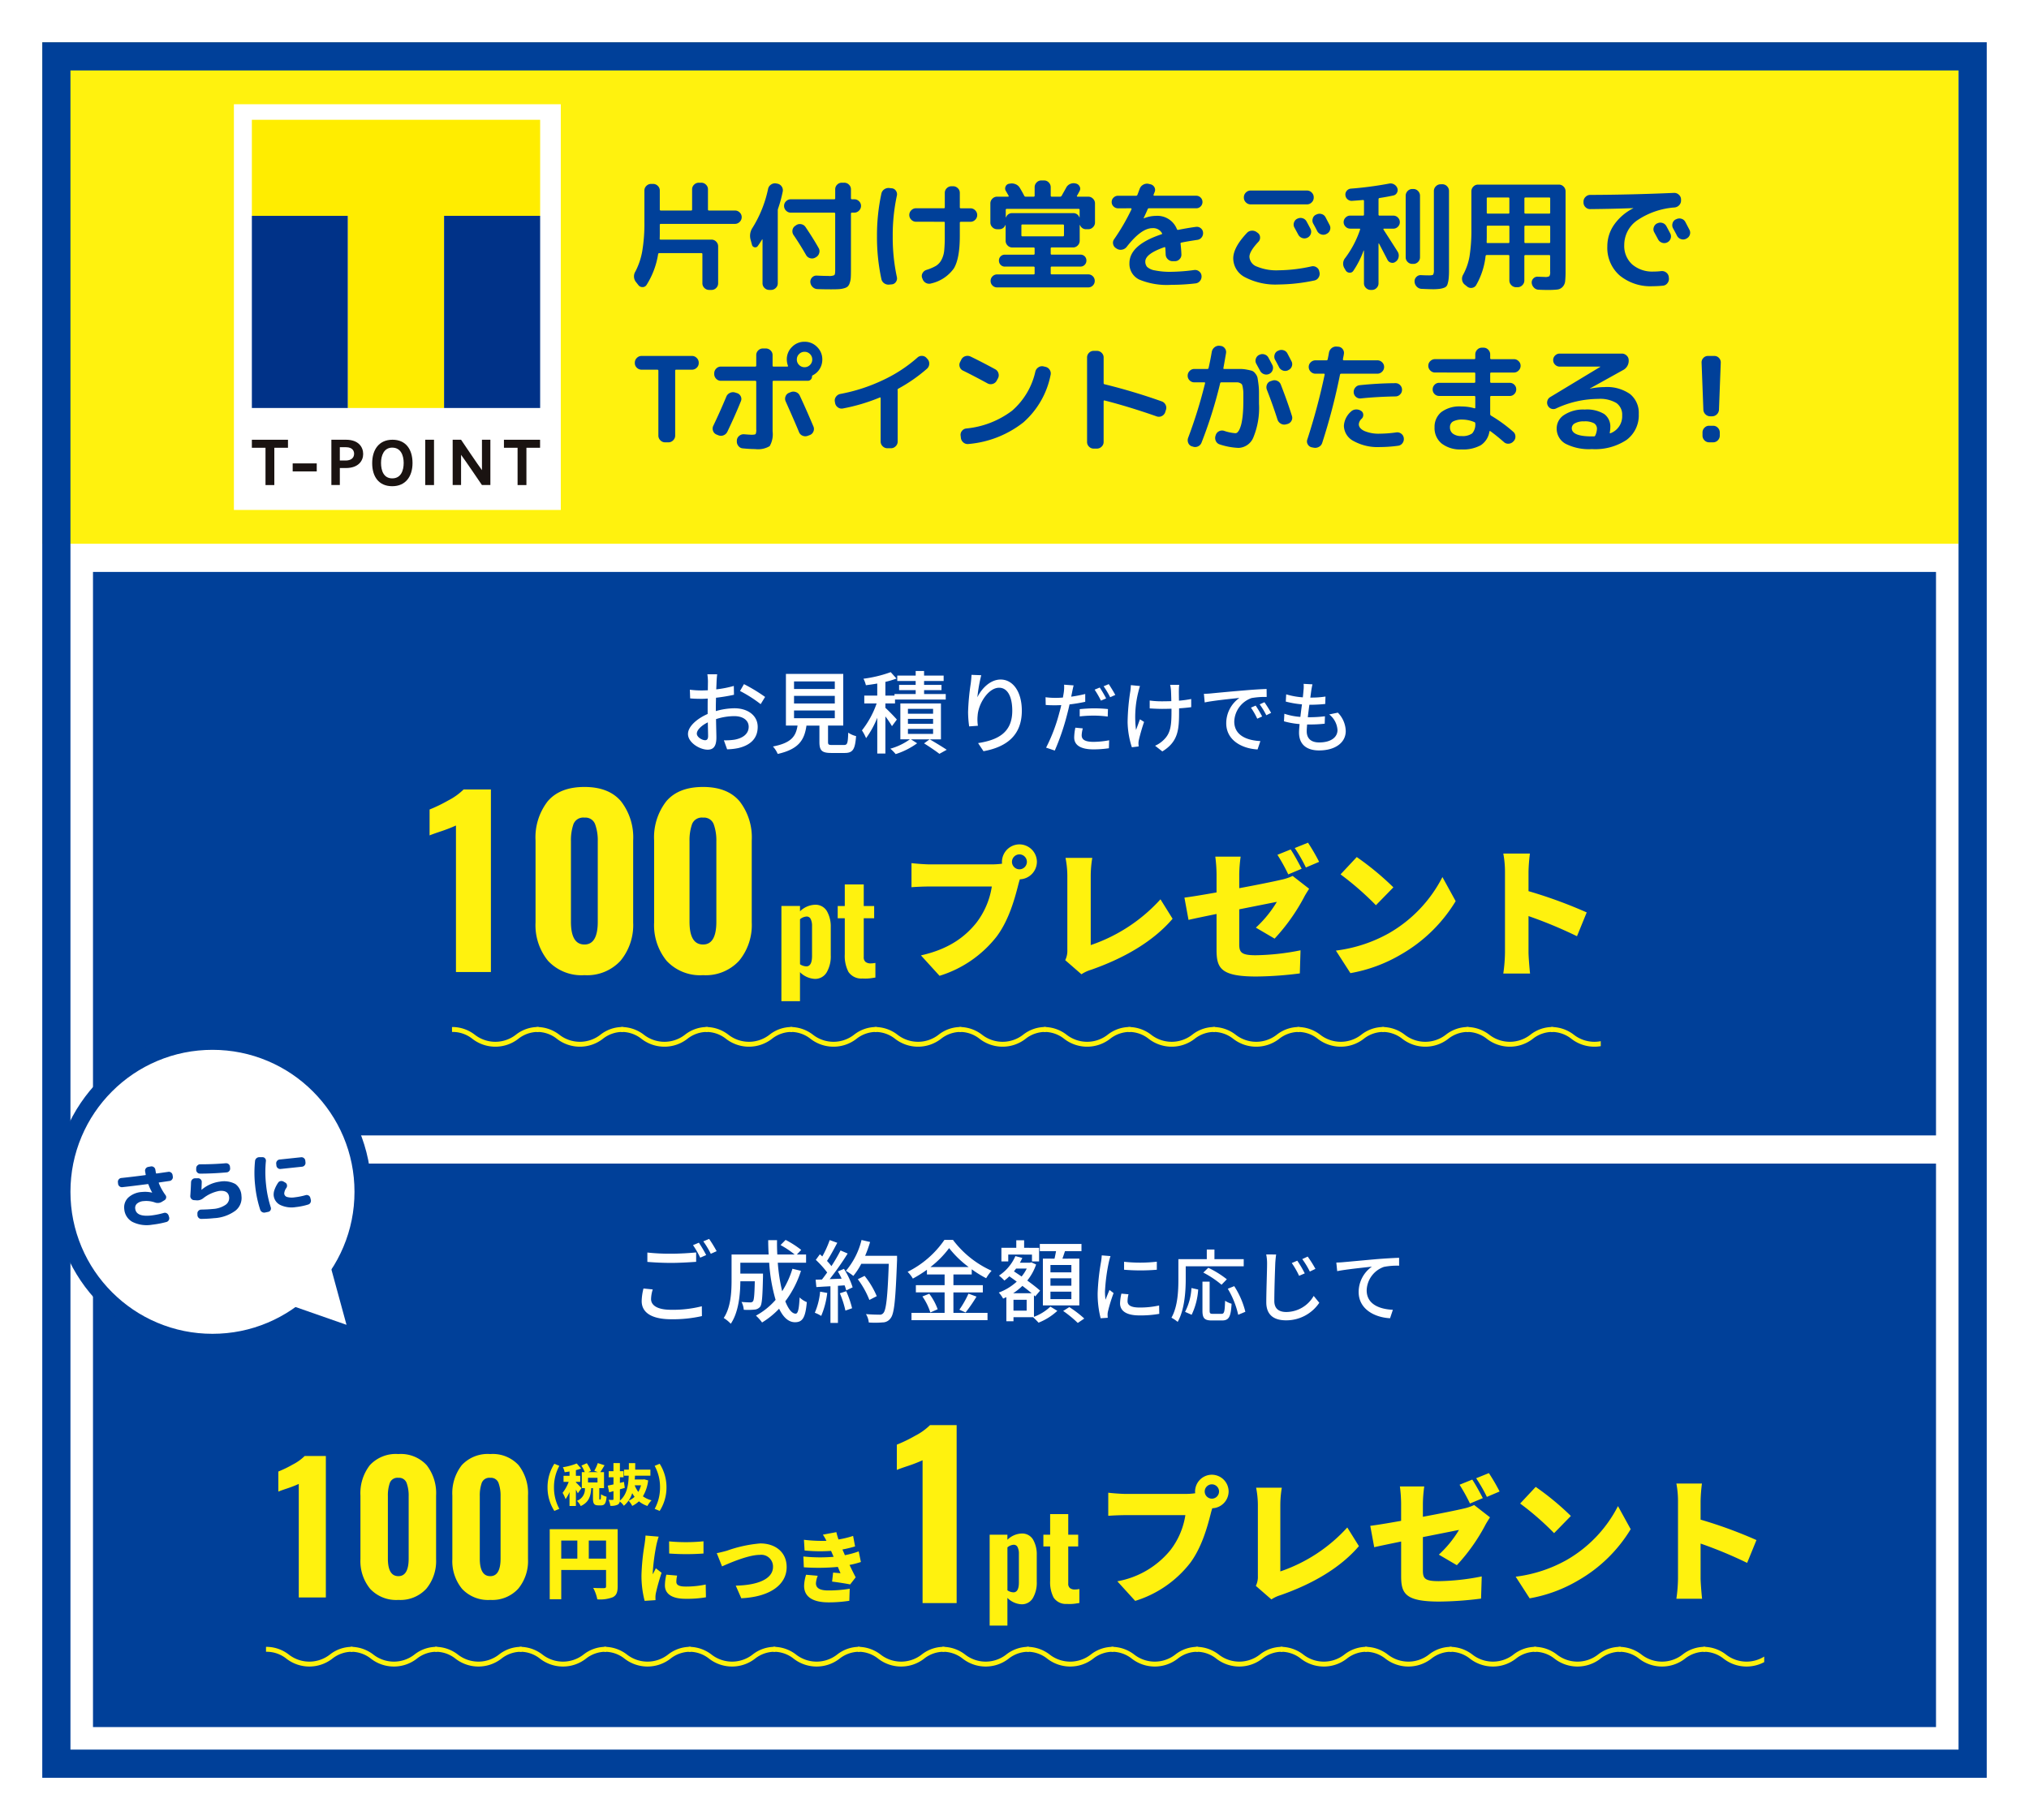 <svg xmlns="http://www.w3.org/2000/svg" xmlns:xlink="http://www.w3.org/1999/xlink" width="360" height="323" viewBox="0 0 360 323"><defs><filter id="a" x="0" y="0" width="360" height="323" filterUnits="userSpaceOnUse"><feOffset input="SourceAlpha"/><feGaussianBlur stdDeviation="2.5" result="b"/><feFlood flood-opacity="0.161"/><feComposite operator="in" in2="b"/><feComposite in="SourceGraphic"/></filter><clipPath id="c"><rect width="265.821" height="6.078" fill="none"/></clipPath><clipPath id="d"><rect width="203.821" height="6.078" fill="none"/></clipPath></defs><g transform="translate(7.5 7.5)"><g transform="matrix(1, 0, 0, 1, -7.5, -7.5)" filter="url(#a)"><path d="M0,0H345V308H0Z" transform="translate(7.5 7.5)" fill="#fff"/></g><path d="M0,0H327V100H0Z" transform="translate(9 94)" fill="#004099"/><path d="M0,0H327V100H0Z" transform="translate(9 199)" fill="#004099"/><path d="M0,0H340V89H0Z" fill="#fff20e"/><g transform="translate(-397 -5815)"><path d="M1.764,1.092,1.386.609a1.616,1.616,0,0,1-.147-1.932A12.463,12.463,0,0,0,2.457-4.956a29.345,29.345,0,0,0,.378-5.166v-5.565a1.115,1.115,0,0,1,.357-.829,1.167,1.167,0,0,1,.84-.347h.336a1.167,1.167,0,0,1,.84.347,1.115,1.115,0,0,1,.357.829v3.36a.167.167,0,0,0,.189.189H11.13q.168,0,.168-.189V-15.9a1.115,1.115,0,0,1,.357-.83,1.167,1.167,0,0,1,.84-.346h.42a1.167,1.167,0,0,1,.84.346,1.115,1.115,0,0,1,.357.83v3.57q0,.189.168.189H18.9a1.167,1.167,0,0,1,.84.347,1.115,1.115,0,0,1,.357.83,1.149,1.149,0,0,1-.357.84,1.149,1.149,0,0,1-.84.357H5.754a.167.167,0,0,0-.189.189v1.428q0,.672-.021,1.008a.148.148,0,0,0,.168.168h9.03a1.115,1.115,0,0,1,.83.357,1.167,1.167,0,0,1,.346.84V.777a1.132,1.132,0,0,1-.346.829,1.132,1.132,0,0,1-.83.347h-.42a1.167,1.167,0,0,1-.84-.347,1.115,1.115,0,0,1-.357-.829V-4.41q0-.168-.189-.168H5.481a.2.2,0,0,0-.21.168A14.4,14.4,0,0,1,3.213,1.071a.809.809,0,0,1-.714.378A.877.877,0,0,1,1.764,1.092ZM28.812-11.76a1.149,1.149,0,0,1-.84-.357,1.149,1.149,0,0,1-.357-.84,1.115,1.115,0,0,1,.357-.83,1.167,1.167,0,0,1,.84-.346H36.5a.167.167,0,0,0,.189-.189V-15.9a1.132,1.132,0,0,1,.347-.83,1.132,1.132,0,0,1,.829-.346h.42a1.167,1.167,0,0,1,.84.346,1.115,1.115,0,0,1,.357.83v1.575a.167.167,0,0,0,.189.189h.4a1.167,1.167,0,0,1,.84.346,1.115,1.115,0,0,1,.357.83,1.149,1.149,0,0,1-.357.84,1.149,1.149,0,0,1-.84.357h-.4a.167.167,0,0,0-.189.189v10q0,.861-.031,1.355A3.547,3.547,0,0,1,39.27.7a1.622,1.622,0,0,1-.336.62,1.539,1.539,0,0,1-.63.326,4.038,4.038,0,0,1-.945.168q-.5.032-1.386.032-1.407,0-2.436-.042a1.251,1.251,0,0,1-.861-.378,1.339,1.339,0,0,1-.4-.861,1.078,1.078,0,0,1,.315-.83,1.031,1.031,0,0,1,.819-.325q1.365.063,2.079.063a2.167,2.167,0,0,0,1.029-.137q.168-.136.168-.85V-11.571a.167.167,0,0,0-.189-.189Zm4.473,7.9-.147.084a1.154,1.154,0,0,1-.9.095,1.13,1.13,0,0,1-.714-.556Q30.408-6.174,29.3-7.791a1.2,1.2,0,0,1-.189-.893,1.087,1.087,0,0,1,.5-.745l.147-.105a1.14,1.14,0,0,1,.892-.179,1.154,1.154,0,0,1,.767.494Q32.844-7.1,33.747-5.481a1.074,1.074,0,0,1,.1.9A1.168,1.168,0,0,1,33.285-3.864ZM21.924-6.048l-.252-.924a2.571,2.571,0,0,1,.357-2.121,21.327,21.327,0,0,0,2.751-6.888,1.2,1.2,0,0,1,.525-.766,1.2,1.2,0,0,1,.9-.2l.231.042a1.188,1.188,0,0,1,.756.5,1.155,1.155,0,0,1,.189.882,23.739,23.739,0,0,1-.84,3.087,1.063,1.063,0,0,0-.042.357V.777a1.115,1.115,0,0,1-.357.829,1.167,1.167,0,0,1-.84.347H24.99a1.167,1.167,0,0,1-.84-.347,1.115,1.115,0,0,1-.357-.829V-6.972q0-.042-.031-.042a.071.071,0,0,0-.052.021q-.336.567-.756,1.155a.545.545,0,0,1-.577.22A.57.57,0,0,1,21.924-6.048Zm29.106-4.1a1.149,1.149,0,0,1-.84-.357,1.149,1.149,0,0,1-.357-.84,1.149,1.149,0,0,1,.357-.84,1.149,1.149,0,0,1,.84-.357h4.935a.148.148,0,0,0,.168-.168v-2.562a1.115,1.115,0,0,1,.357-.83,1.167,1.167,0,0,1,.84-.347H57.6a1.167,1.167,0,0,1,.84.347,1.115,1.115,0,0,1,.357.83V-12.7q0,.168.189.168h1.7a1.149,1.149,0,0,1,.84.357,1.149,1.149,0,0,1,.357.84,1.149,1.149,0,0,1-.357.84,1.149,1.149,0,0,1-.84.357h-1.7q-.189,0-.189.168v2.352q0,3.99-1.05,5.744A6.788,6.788,0,0,1,53.718.8a1.179,1.179,0,0,1-.924-.084A1.232,1.232,0,0,1,52.185,0l-.063-.147a1,1,0,0,1,.052-.861,1.208,1.208,0,0,1,.683-.588,8.111,8.111,0,0,0,1.711-.724,2.743,2.743,0,0,0,.976-1.071,4.475,4.475,0,0,0,.483-1.627,24.582,24.582,0,0,0,.1-2.6V-9.975a.148.148,0,0,0-.168-.168Zm-4.7,11.151A1.31,1.31,0,0,1,45.4.788,1.213,1.213,0,0,1,44.877,0,35.291,35.291,0,0,1,44.1-7.56a35.291,35.291,0,0,1,.777-7.56,1.213,1.213,0,0,1,.525-.787,1.31,1.31,0,0,1,.924-.22l.4.042a.961.961,0,0,1,.735.441,1.052,1.052,0,0,1,.168.861,33.4,33.4,0,0,0-.735,7.224,33.4,33.4,0,0,0,.735,7.224,1.052,1.052,0,0,1-.168.861.961.961,0,0,1-.735.441ZM65.415-8.82a1.149,1.149,0,0,1-.84-.357,1.149,1.149,0,0,1-.357-.84V-13.4a1.149,1.149,0,0,1,.357-.84,1.149,1.149,0,0,1,.84-.357h1.953a.1.1,0,0,0,.095-.063.083.083,0,0,0-.01-.105q-.441-.777-.483-.84a.81.81,0,0,1-.053-.787.794.794,0,0,1,.6-.494l.147-.021a1.747,1.747,0,0,1,1.018.095,1.538,1.538,0,0,1,.767.661q.336.546.777,1.386a.26.26,0,0,0,.273.168h1.386a.167.167,0,0,0,.189-.189v-1.491a1.167,1.167,0,0,1,.347-.84,1.115,1.115,0,0,1,.829-.357h.5a1.115,1.115,0,0,1,.829.357,1.167,1.167,0,0,1,.347.84v1.491a.167.167,0,0,0,.189.189h1.47a.322.322,0,0,0,.273-.147q.546-.966.8-1.428a1.406,1.406,0,0,1,.693-.672,1.526,1.526,0,0,1,.966-.105l.084.021a.949.949,0,0,1,.651.515.831.831,0,0,1,0,.808q-.378.714-.462.84a.083.083,0,0,0-.01.105.1.1,0,0,0,.094.063h1.911a1.149,1.149,0,0,1,.84.357,1.149,1.149,0,0,1,.357.84v3.381a1.149,1.149,0,0,1-.357.84,1.149,1.149,0,0,1-.84.357h-.357a1.107,1.107,0,0,1-1.092-.714L80.1-9.566q-.01-.01-.032.01v2.772a1.167,1.167,0,0,1-.346.84,1.115,1.115,0,0,1-.829.357h-3.78a.167.167,0,0,0-.189.189v.9a.167.167,0,0,0,.189.189h5.1a1.014,1.014,0,0,1,.745.3,1.014,1.014,0,0,1,.3.746,1.049,1.049,0,0,1-.3.756,1,1,0,0,1-.745.315h-5.1q-.189,0-.189.168v1.05q0,.168.189.168h6.468a1.114,1.114,0,0,1,.819.336,1.114,1.114,0,0,1,.336.819,1.114,1.114,0,0,1-.336.819,1.114,1.114,0,0,1-.819.336H65.415a1.114,1.114,0,0,1-.819-.336A1.114,1.114,0,0,1,64.26.357,1.114,1.114,0,0,1,64.6-.462,1.114,1.114,0,0,1,65.415-.8h6.468q.189,0,.189-.168v-1.05q0-.168-.189-.168h-5.1a1,1,0,0,1-.745-.315,1.049,1.049,0,0,1-.3-.756,1.014,1.014,0,0,1,.3-.746,1.014,1.014,0,0,1,.745-.3h5.1a.167.167,0,0,0,.189-.189v-.9a.167.167,0,0,0-.189-.189H68.1a1.115,1.115,0,0,1-.829-.357,1.167,1.167,0,0,1-.346-.84V-9.555q0-.042-.063.021a1.107,1.107,0,0,1-1.092.714ZM77.28-7.749V-9.492q0-.168-.189-.168h-7.2a.148.148,0,0,0-.168.168v1.743q0,.189.168.189h7.2A.167.167,0,0,0,77.28-7.749ZM67.137-12.432q-.189,0-.189.168v1.323q0,.021.021.011a.165.165,0,0,0,.042-.031,1.107,1.107,0,0,1,1.092-.714H78.9a1.107,1.107,0,0,1,1.092.714.165.165,0,0,0,.042.031q.021.01.021-.011v-1.323q0-.168-.189-.168Zm19.74-.1a1.108,1.108,0,0,1-.8-.326,1.056,1.056,0,0,1-.336-.787,1.056,1.056,0,0,1,.336-.788,1.108,1.108,0,0,1,.8-.326H90.09q.147,0,.231-.189L90.7-15.96a1.364,1.364,0,0,1,.609-.745,1.357,1.357,0,0,1,.945-.179l.357.084a1.037,1.037,0,0,1,.693.494.959.959,0,0,1,.084.83q-.042.1-.116.283t-.094.241q-.042.189.126.189h7.434a1.073,1.073,0,0,1,.787.326,1.073,1.073,0,0,1,.326.788,1.073,1.073,0,0,1-.326.787,1.073,1.073,0,0,1-.787.326H92.379a.245.245,0,0,0-.252.168q-.294.693-.714,1.575,0,.042.021.042h.021a5.805,5.805,0,0,1,2.142-.441,3.724,3.724,0,0,1,3.717,2.352.21.21,0,0,0,.273.126q1.68-.336,3.108-.525a1.081,1.081,0,0,1,.84.231,1.06,1.06,0,0,1,.42.777,1.187,1.187,0,0,1-.252.861,1.133,1.133,0,0,1-.777.441q-1.827.273-2.814.483-.189.042-.147.21.126,1.113.147,1.89a1.094,1.094,0,0,1-.326.84,1.115,1.115,0,0,1-.829.357h-.42A1.167,1.167,0,0,1,95.7-3.5a1.192,1.192,0,0,1-.378-.83q-.021-.567-.063-1.155,0-.189-.168-.147-3.381,1.176-3.381,2.541a1.417,1.417,0,0,0,.315.955,2.685,2.685,0,0,0,1.365.62,13.271,13.271,0,0,0,2.94.252,33.046,33.046,0,0,0,4.053-.315,1.125,1.125,0,0,1,.871.242,1.082,1.082,0,0,1,.431.788,1.231,1.231,0,0,1-.262.893,1.172,1.172,0,0,1-.809.451,36.279,36.279,0,0,1-4.284.252A12.768,12.768,0,0,1,90.636.116a3.086,3.086,0,0,1-1.743-2.908q0-3.234,5.67-5.124.189-.042.1-.21a1.771,1.771,0,0,0-1.7-.882q-1.974,0-4.557,3.318a1.32,1.32,0,0,1-.819.493,1.279,1.279,0,0,1-.924-.157L86.5-5.46a1.1,1.1,0,0,1-.5-.714,1.052,1.052,0,0,1,.168-.861,37.437,37.437,0,0,0,3.087-5.313.159.159,0,0,0-.01-.126.1.1,0,0,0-.095-.063Zm31.815,1.848a1.179,1.179,0,0,1,.924-.084,1.153,1.153,0,0,1,.714.588q.231.42.693,1.3a1.127,1.127,0,0,1,.042.9,1.153,1.153,0,0,1-.609.672,1.18,1.18,0,0,1-.924.042,1.235,1.235,0,0,1-.693-.609q-.1-.189-.672-1.239a1.08,1.08,0,0,1-.084-.882,1.152,1.152,0,0,1,.588-.693ZM122.2-8.505q-.1-.21-.336-.651t-.357-.651a1.154,1.154,0,0,1-.094-.9,1.047,1.047,0,0,1,.577-.693l.063-.021a1.212,1.212,0,0,1,.924-.094,1.116,1.116,0,0,1,.714.577q.693,1.323.714,1.365a1.1,1.1,0,0,1,.074.9,1.115,1.115,0,0,1-.6.672l-.063.042a1.181,1.181,0,0,1-.914.052A1.192,1.192,0,0,1,122.2-8.505Zm-.609-5.922a1.149,1.149,0,0,1-.357.84,1.149,1.149,0,0,1-.84.357h-10a1.149,1.149,0,0,1-.84-.357,1.149,1.149,0,0,1-.357-.84v-.063a1.149,1.149,0,0,1,.357-.84,1.149,1.149,0,0,1,.84-.357h10a1.149,1.149,0,0,1,.84.357,1.149,1.149,0,0,1,.357.84ZM115.353.987a11.659,11.659,0,0,1-5.9-1.26,3.789,3.789,0,0,1-2.142-3.36q0-1.953,2.415-4.515a1.2,1.2,0,0,1,.861-.409,1.314,1.314,0,0,1,.924.283l.147.105a.964.964,0,0,1,.41.756,1.047,1.047,0,0,1-.284.819q-1.6,1.7-1.6,2.667a1.966,1.966,0,0,0,1.344,1.743,8.986,8.986,0,0,0,3.822.651,27.913,27.913,0,0,0,5.838-.693,1.143,1.143,0,0,1,.892.158,1.055,1.055,0,0,1,.493.724l.042.168a1.2,1.2,0,0,1-.158.913,1.121,1.121,0,0,1-.745.536A31.717,31.717,0,0,1,115.353.987Zm11.739-2.793a1.582,1.582,0,0,1,.1-1.932,17.788,17.788,0,0,0,2.625-5.019q.042-.168-.126-.168h-1.638a1.108,1.108,0,0,1-.809-.347,1.108,1.108,0,0,1-.346-.808,1.108,1.108,0,0,1,.346-.808,1.108,1.108,0,0,1,.809-.347h2.289q.168,0,.168-.189v-2.415q0-.168-.189-.168-.63.063-1.89.147a1.087,1.087,0,0,1-.819-.252,1.068,1.068,0,0,1-.4-.756,1.011,1.011,0,0,1,.242-.777,1.043,1.043,0,0,1,.725-.378,62.689,62.689,0,0,0,6.8-.9,1.263,1.263,0,0,1,.871.147,1.267,1.267,0,0,1,.577.672.965.965,0,0,1-.074.819.921.921,0,0,1-.661.483q-1.155.252-2.415.441a.205.205,0,0,0-.189.21v2.73a.167.167,0,0,0,.189.189h2.436a1.1,1.1,0,0,1,.819.347,1.125,1.125,0,0,1,.336.808,1.125,1.125,0,0,1-.336.808,1.1,1.1,0,0,1-.819.347h-1.659a.1.1,0,0,0-.094.063.083.083,0,0,0,.01.1q2.352,3.654,2.5,3.906a1.279,1.279,0,0,1,.189.935,1.283,1.283,0,0,1-.483.829l-.042.021a.876.876,0,0,1-.8.189.953.953,0,0,1-.651-.5l-1.512-2.9a.071.071,0,0,0-.053-.021q-.031,0-.031.042V.777a1.132,1.132,0,0,1-.347.829,1.132,1.132,0,0,1-.829.347h-.21a1.167,1.167,0,0,1-.84-.347,1.115,1.115,0,0,1-.357-.829v-5.8q-.021-.021-.063,0a16.282,16.282,0,0,1-1.827,3.591.722.722,0,0,1-.683.326.819.819,0,0,1-.661-.389Zm11.991-.861a1.132,1.132,0,0,1-.83-.346,1.132,1.132,0,0,1-.346-.829v-10.92a1.167,1.167,0,0,1,.346-.84,1.115,1.115,0,0,1,.83-.357h.189a1.115,1.115,0,0,1,.829.357,1.167,1.167,0,0,1,.346.84v10.92a1.132,1.132,0,0,1-.346.829,1.132,1.132,0,0,1-.829.346ZM144.417-16.8a1.115,1.115,0,0,1,.83.357,1.167,1.167,0,0,1,.346.84V-1.617a14.761,14.761,0,0,1-.063,1.575,5.222,5.222,0,0,1-.2.977.893.893,0,0,1-.5.588,3.493,3.493,0,0,1-.84.231,9.228,9.228,0,0,1-1.333.073q-.462,0-1.911-.063a1.251,1.251,0,0,1-.861-.378,1.339,1.339,0,0,1-.4-.861V.462a1.052,1.052,0,0,1,.315-.809,1.031,1.031,0,0,1,.819-.326q.756.042,1.449.042.588,0,.714-.137a1.616,1.616,0,0,0,.126-.85V-15.6a1.149,1.149,0,0,1,.357-.84,1.149,1.149,0,0,1,.84-.357Zm3.99,17.829a1.276,1.276,0,0,1-.483-.819,1.39,1.39,0,0,1,.168-.945,10.507,10.507,0,0,0,1.145-3.286,29.432,29.432,0,0,0,.326-4.946V-15.54a1.167,1.167,0,0,1,.346-.84,1.115,1.115,0,0,1,.83-.357H165.1a1.115,1.115,0,0,1,.829.357,1.167,1.167,0,0,1,.346.84V-1.47A17.108,17.108,0,0,1,166.2.41a1.71,1.71,0,0,1-.451,1,1.524,1.524,0,0,1-.935.472,14.869,14.869,0,0,1-1.753.074q-.882,0-1.575-.042a1.192,1.192,0,0,1-.83-.378,1.342,1.342,0,0,1-.388-.84,1,1,0,0,1,.3-.788,1,1,0,0,1,.787-.3l1.218.042a1.45,1.45,0,0,0,.829-.136,1.45,1.45,0,0,0,.137-.83v-2.73q0-.189-.168-.189h-4.221a.167.167,0,0,0-.189.189V.273a1.149,1.149,0,0,1-.357.84,1.149,1.149,0,0,1-.84.357H157.5a1.149,1.149,0,0,1-.84-.357,1.149,1.149,0,0,1-.357-.84V-4.053q0-.189-.168-.189h-3.843a.205.205,0,0,0-.21.189,13.222,13.222,0,0,1-1.68,5.166,1,1,0,0,1-.724.472,1.065,1.065,0,0,1-.851-.22ZM158.97-14.28v2.52q0,.168.189.168h4.221a.148.148,0,0,0,.168-.168v-2.52a.148.148,0,0,0-.168-.168h-4.221Q158.97-14.448,158.97-14.28Zm0,5.019v2.709a.167.167,0,0,0,.189.189h4.221q.168,0,.168-.189V-9.261q0-.189-.168-.189h-4.221A.167.167,0,0,0,158.97-9.261Zm-6.678-5.019v2.52a.148.148,0,0,0,.168.168h3.675a.148.148,0,0,0,.168-.168v-2.52a.148.148,0,0,0-.168-.168H152.46A.148.148,0,0,0,152.292-14.28Zm0,6.51q0,.84-.021,1.239a.148.148,0,0,0,.168.168h3.7q.168,0,.168-.189V-9.261q0-.189-.168-.189H152.46q-.168,0-.168.189Zm30.24-2.079a1.179,1.179,0,0,1,.924-.084,1.153,1.153,0,0,1,.714.588q.231.42.693,1.3a1.127,1.127,0,0,1,.042.9,1.153,1.153,0,0,1-.609.672,1.18,1.18,0,0,1-.924.042,1.235,1.235,0,0,1-.693-.609q-.1-.189-.672-1.239a1.08,1.08,0,0,1-.084-.882,1.152,1.152,0,0,1,.588-.693Zm5-.252q.693,1.323.714,1.365a1.1,1.1,0,0,1,.074.9,1.115,1.115,0,0,1-.6.672l-.063.042a1.181,1.181,0,0,1-.914.052,1.192,1.192,0,0,1-.7-.6q-.1-.21-.336-.651t-.357-.651a1.154,1.154,0,0,1-.094-.9,1.047,1.047,0,0,1,.577-.693l.063-.021a1.212,1.212,0,0,1,.924-.094A1.116,1.116,0,0,1,187.53-10.1Zm-16.9-2.289a1.132,1.132,0,0,1-.829-.347,1.132,1.132,0,0,1-.346-.83v-.147a1.149,1.149,0,0,1,.357-.84,1.149,1.149,0,0,1,.84-.357q7.182-.021,14.847-.357a1.178,1.178,0,0,1,.861.315,1.125,1.125,0,0,1,.4.819v.147a1.192,1.192,0,0,1-.3.872,1.283,1.283,0,0,1-.829.431,13.57,13.57,0,0,0-6.71,2.331,5.31,5.31,0,0,0-2.236,4.3,4.423,4.423,0,0,0,1.417,3.486,5.464,5.464,0,0,0,3.77,1.26,11.168,11.168,0,0,0,1.386-.084,1.223,1.223,0,0,1,.871.252,1.12,1.12,0,0,1,.452.777l.021.189a1.213,1.213,0,0,1-.231.893,1.1,1.1,0,0,1-.777.473,18.122,18.122,0,0,1-1.869.1,8.582,8.582,0,0,1-5.859-1.911,6.515,6.515,0,0,1-2.184-5.166,6.665,6.665,0,0,1,1.187-3.812,9.227,9.227,0,0,1,3.391-2.93q.021,0,.021-.042h-.021Q174.993-12.432,170.625-12.39Z" transform="translate(501 5857)" fill="#004099"/><path d="M2.331-12.894a1.167,1.167,0,0,1-.84-.347,1.115,1.115,0,0,1-.357-.83v-.063a1.149,1.149,0,0,1,.357-.84,1.149,1.149,0,0,1,.84-.357h8.946a1.149,1.149,0,0,1,.84.357,1.149,1.149,0,0,1,.357.84v.063a1.115,1.115,0,0,1-.357.83,1.167,1.167,0,0,1-.84.347H8.463q-.168,0-.168.189V-1.2a1.149,1.149,0,0,1-.357.84A1.149,1.149,0,0,1,7.1,0H6.51a1.149,1.149,0,0,1-.84-.357,1.149,1.149,0,0,1-.357-.84V-12.7q0-.189-.168-.189ZM15.624-1.386a1.078,1.078,0,0,1-.609-.651,1.127,1.127,0,0,1,.042-.9q1.218-2.541,2.31-5.166a1.225,1.225,0,0,1,.651-.672,1.248,1.248,0,0,1,.924-.063l.315.1a1.082,1.082,0,0,1,.672.578,1,1,0,0,1,.021.871q-.987,2.457-2.394,5.4a1.269,1.269,0,0,1-.683.641,1.235,1.235,0,0,1-.934-.01Zm16.191.231a1.214,1.214,0,0,1-.913-.021,1.149,1.149,0,0,1-.64-.651q-.756-1.848-2.373-5.46a1.1,1.1,0,0,1,0-.892,1.078,1.078,0,0,1,.63-.62l.273-.105a1.234,1.234,0,0,1,.934-.01,1.182,1.182,0,0,1,.683.64q1.176,2.52,2.415,5.46a1.122,1.122,0,0,1-.01.914,1.111,1.111,0,0,1-.661.619ZM30.282-13.734a1.316,1.316,0,0,0,.966.4,1.316,1.316,0,0,0,.966-.4,1.316,1.316,0,0,0,.4-.966,1.316,1.316,0,0,0-.4-.966,1.316,1.316,0,0,0-.966-.4,1.316,1.316,0,0,0-.966.4,1.316,1.316,0,0,0-.4.966A1.316,1.316,0,0,0,30.282-13.734Zm-1.26-3.192a3.034,3.034,0,0,1,2.226-.924,3.034,3.034,0,0,1,2.226.924A3.034,3.034,0,0,1,34.4-14.7a3.121,3.121,0,0,1-.451,1.648,3.024,3.024,0,0,1-1.229,1.145.247.247,0,0,0-.147.252.705.705,0,0,1-.22.514.705.705,0,0,1-.515.22h-6.09q-.168,0-.168.189v8.778A4.221,4.221,0,0,1,25.063.672a4.005,4.005,0,0,1-2.572.525q-.9,0-2.205-.126A1.071,1.071,0,0,1,19.5.63a1.234,1.234,0,0,1-.263-.882V-.357a1.116,1.116,0,0,1,.431-.8,1.176,1.176,0,0,1,.872-.273q1.05.084,1.323.084.609,0,.714-.136a1.9,1.9,0,0,0,.1-.851v-8.4a.167.167,0,0,0-.189-.189H16.4a1.115,1.115,0,0,1-.829-.357,1.167,1.167,0,0,1-.347-.84v-.126a1.167,1.167,0,0,1,.347-.84,1.115,1.115,0,0,1,.829-.357h6.09a.167.167,0,0,0,.189-.189v-1.848a1.132,1.132,0,0,1,.347-.83,1.132,1.132,0,0,1,.829-.347h.525a1.167,1.167,0,0,1,.84.347,1.115,1.115,0,0,1,.357.83v1.848q0,.189.168.189h2.436q.168,0,.126-.147A3.313,3.313,0,0,1,28.1-14.7,3.034,3.034,0,0,1,29.022-16.926Zm7.644,9.933-.042-.231a1.1,1.1,0,0,1,.2-.861,1.229,1.229,0,0,1,.766-.5,30.62,30.62,0,0,0,7.444-2.4,25.472,25.472,0,0,0,6.227-4.042,1.11,1.11,0,0,1,.84-.315,1.085,1.085,0,0,1,.8.378l.168.189a1.169,1.169,0,0,1,.3.882,1.182,1.182,0,0,1-.41.84A27.955,27.955,0,0,1,47.9-9.534a.273.273,0,0,0-.147.252.173.173,0,0,0,.011.052.173.173,0,0,1,.01.052v9.03a1.149,1.149,0,0,1-.357.84,1.149,1.149,0,0,1-.84.357h-.63a1.149,1.149,0,0,1-.84-.357,1.149,1.149,0,0,1-.357-.84V-7.854q0-.147-.147-.105a33.024,33.024,0,0,1-6.573,1.953,1.11,1.11,0,0,1-.882-.21A1.185,1.185,0,0,1,36.666-6.993Zm22.7-5.733a1.078,1.078,0,0,1-.588-.672,1.08,1.08,0,0,1,.084-.882l.21-.42a1.152,1.152,0,0,1,.7-.588,1.274,1.274,0,0,1,.935.063q2.079,1.008,4.389,2.268a1.13,1.13,0,0,1,.557.714,1.154,1.154,0,0,1-.094.9l-.231.42a1.13,1.13,0,0,1-.714.557,1.154,1.154,0,0,1-.9-.095Q61.257-11.8,59.367-12.726ZM73.983-13.4a1.166,1.166,0,0,1,.756.525,1.149,1.149,0,0,1,.168.9,15.082,15.082,0,0,1-4.84,8.442A18.27,18.27,0,0,1,60.354.294a1.159,1.159,0,0,1-.892-.242,1.251,1.251,0,0,1-.472-.808l-.042-.378a1.08,1.08,0,0,1,.21-.872,1.12,1.12,0,0,1,.777-.451,16.008,16.008,0,0,0,8.127-3.15A12.886,12.886,0,0,0,72.2-12.558a1.249,1.249,0,0,1,.546-.756,1.149,1.149,0,0,1,.9-.168ZM82.551,1.113a1.132,1.132,0,0,1-.829-.347,1.132,1.132,0,0,1-.347-.829V-15.057a1.132,1.132,0,0,1,.347-.83,1.132,1.132,0,0,1,.829-.346h.567a1.167,1.167,0,0,1,.84.346,1.115,1.115,0,0,1,.357.83v4.536q0,.189.147.21A105.221,105.221,0,0,1,94.626-7.266a1.193,1.193,0,0,1,.683.609,1.146,1.146,0,0,1,.052.924l-.126.4a1.159,1.159,0,0,1-.6.672,1.162,1.162,0,0,1-.893.063q-4.977-1.743-9.282-2.835a.088.088,0,0,0-.105.032.181.181,0,0,0-.042.115V-.063a1.115,1.115,0,0,1-.357.829,1.167,1.167,0,0,1-.84.347ZM111.4-13.944a1.08,1.08,0,0,1-.084-.882,1.152,1.152,0,0,1,.588-.693h.021a1.179,1.179,0,0,1,.924-.084,1.153,1.153,0,0,1,.714.588q.231.42.693,1.3a1.127,1.127,0,0,1,.042.9,1.153,1.153,0,0,1-.609.672,1.18,1.18,0,0,1-.924.042,1.235,1.235,0,0,1-.693-.609Q111.972-12.894,111.4-13.944Zm3.885-2.31a1.212,1.212,0,0,1,.924-.095,1.116,1.116,0,0,1,.714.578q.693,1.323.714,1.365a1.1,1.1,0,0,1,.074.9,1.115,1.115,0,0,1-.6.672l-.063.042a1.181,1.181,0,0,1-.913.052,1.192,1.192,0,0,1-.7-.6q-.1-.21-.336-.651t-.357-.651a1.154,1.154,0,0,1-.094-.9,1.047,1.047,0,0,1,.577-.693ZM100.4-10.647a1.132,1.132,0,0,1-.829-.347,1.132,1.132,0,0,1-.347-.83,1.167,1.167,0,0,1,.347-.84,1.115,1.115,0,0,1,.829-.357h2.331a.205.205,0,0,0,.21-.189q.315-1.386.567-2.877a1.331,1.331,0,0,1,.493-.788,1.231,1.231,0,0,1,.893-.262l.147.021a1.049,1.049,0,0,1,.777.431,1.08,1.08,0,0,1,.21.871q-.273,1.6-.462,2.625-.042.168.147.168h2.877a6.245,6.245,0,0,1,1.176.126,8.293,8.293,0,0,1,.9.21,1.381,1.381,0,0,1,.567.483,1.778,1.778,0,0,1,.378.714q.063.315.168,1.123a11.569,11.569,0,0,1,.1,1.48v2.016a13.685,13.685,0,0,1-.977,5.943A2.958,2.958,0,0,1,108.255.987a12.165,12.165,0,0,1-3.318-.609,1.116,1.116,0,0,1-.7-.588,1.256,1.256,0,0,1-.074-.945l.042-.126a1.12,1.12,0,0,1,.577-.683,1.18,1.18,0,0,1,.913-.074,7.959,7.959,0,0,0,2,.42.562.562,0,0,0,.4-.189,2.068,2.068,0,0,0,.378-.62,5.6,5.6,0,0,0,.326-1.071,13.547,13.547,0,0,0,.22-1.617q.084-.977.084-2.174V-8.726a5.341,5.341,0,0,0-.084-.913,2.862,2.862,0,0,0-.147-.609.737.737,0,0,0-.336-.263,1.122,1.122,0,0,0-.493-.136h-2.845a.2.2,0,0,0-.21.168,79.23,79.23,0,0,1-3.3,10.521,1.184,1.184,0,0,1-.64.682,1.182,1.182,0,0,1-.914.031L99.981.714a1.007,1.007,0,0,1-.651-.6A1.214,1.214,0,0,1,99.309-.8a85.046,85.046,0,0,0,3-9.681q.042-.168-.126-.168Zm15.351.4q1.218,3.129,1.974,5.565a1.056,1.056,0,0,1-.094.882,1.125,1.125,0,0,1-.7.546l-.252.063a1.188,1.188,0,0,1-.914-.115,1.284,1.284,0,0,1-.6-.725q-.882-2.751-1.89-5.313a1.214,1.214,0,0,1,.021-.913,1.007,1.007,0,0,1,.651-.6l.252-.084a1.2,1.2,0,0,1,.924.032A1.193,1.193,0,0,1,115.752-10.248Zm14.175,2.457a1.1,1.1,0,0,1-.829-.263,1.108,1.108,0,0,1-.41-.787,1.176,1.176,0,0,1,.273-.872,1.117,1.117,0,0,1,.8-.431q3.234-.336,6.342-.357a1.1,1.1,0,0,1,.819.347,1.15,1.15,0,0,1,.336.829,1.132,1.132,0,0,1-.346.83,1.132,1.132,0,0,1-.829.346Q132.741-8.085,129.927-7.791Zm6.321,6.027a1.147,1.147,0,0,1,.872.231,1.12,1.12,0,0,1,.451.777,1.214,1.214,0,0,1-.231.9,1.108,1.108,0,0,1-.777.462,24.534,24.534,0,0,1-3.255.231,8.807,8.807,0,0,1-4.63-1.06,3.128,3.128,0,0,1-1.733-2.72,3.638,3.638,0,0,1,1.239-2.5,1.3,1.3,0,0,1,.871-.388,1.5,1.5,0,0,1,.935.241.811.811,0,0,1,.389.651.934.934,0,0,1-.263.735,1.47,1.47,0,0,0-.525.987q0,.735,1,1.207a6.452,6.452,0,0,0,2.719.473A21.934,21.934,0,0,0,136.248-1.764ZM121.233.882a1.05,1.05,0,0,1-.7-.525,1,1,0,0,1-.074-.882,111.323,111.323,0,0,0,3.066-11.466q.042-.189-.126-.189H121.9a1.149,1.149,0,0,1-.84-.357,1.149,1.149,0,0,1-.357-.84,1.115,1.115,0,0,1,.357-.829,1.167,1.167,0,0,1,.84-.347h1.953a.2.2,0,0,0,.21-.168q.168-.8.231-1.2a1.34,1.34,0,0,1,.493-.809,1.231,1.231,0,0,1,.893-.262l.273.021a1.049,1.049,0,0,1,.777.431,1.08,1.08,0,0,1,.21.872q-.021.168-.084.462t-.084.462a.127.127,0,0,0,.032.126.15.15,0,0,0,.116.063h5.964a1.167,1.167,0,0,1,.84.347,1.115,1.115,0,0,1,.357.829,1.149,1.149,0,0,1-.357.84,1.149,1.149,0,0,1-.84.357h-6.4a.211.211,0,0,0-.231.168A108.4,108.4,0,0,1,123.1.084a1.185,1.185,0,0,1-.6.724,1.327,1.327,0,0,1-.935.137Zm26.565-2a2.9,2.9,0,0,0,1.911-.472,2.4,2.4,0,0,0,.546-1.775.231.231,0,0,0-.168-.231,5.658,5.658,0,0,0-2.016-.441A3.491,3.491,0,0,0,146.3-3.7a1.131,1.131,0,0,0-.536,1.029,1.358,1.358,0,0,0,.536,1.145A2.424,2.424,0,0,0,147.8-1.113ZM143.115-12.39a1.149,1.149,0,0,1-.84-.357,1.149,1.149,0,0,1-.357-.84,1.115,1.115,0,0,1,.357-.83,1.167,1.167,0,0,1,.84-.347h6.951a.167.167,0,0,0,.189-.189V-15.6a1.167,1.167,0,0,1,.346-.84,1.115,1.115,0,0,1,.829-.357h.294a1.115,1.115,0,0,1,.829.357,1.167,1.167,0,0,1,.346.84v.651a.167.167,0,0,0,.189.189H157.1a1.167,1.167,0,0,1,.84.347,1.115,1.115,0,0,1,.357.83,1.149,1.149,0,0,1-.357.84,1.149,1.149,0,0,1-.84.357H153.09q-.189,0-.189.168v1.47a.167.167,0,0,0,.189.189h3.276a1.114,1.114,0,0,1,.819.336,1.114,1.114,0,0,1,.336.819,1.15,1.15,0,0,1-.336.83,1.1,1.1,0,0,1-.819.347H153.09a.167.167,0,0,0-.189.189v3.024a.322.322,0,0,0,.147.273,25.782,25.782,0,0,1,3.927,2.856,1.078,1.078,0,0,1,.4.819,1.138,1.138,0,0,1-.315.861L157-.147a1.205,1.205,0,0,1-.829.389,1.09,1.09,0,0,1-.85-.3q-1.323-1.155-2.373-1.911-.147-.1-.189.063A3.51,3.51,0,0,1,151.232.514a6.5,6.5,0,0,1-3.434.746A5.367,5.367,0,0,1,144.3.22a3.525,3.525,0,0,1-1.27-2.888A3.384,3.384,0,0,1,144.2-5.345a5.37,5.37,0,0,1,3.6-1.018,8.218,8.218,0,0,1,2.289.315q.168.042.168-.126V-8.043a.167.167,0,0,0-.189-.189H143.85a1.114,1.114,0,0,1-.819-.336,1.114,1.114,0,0,1-.336-.819,1.15,1.15,0,0,1,.336-.83,1.1,1.1,0,0,1,.819-.347h6.216a.167.167,0,0,0,.189-.189V-12.2a.167.167,0,0,0-.189-.189ZM171.549-1.218a3.227,3.227,0,0,0,.294-1.155,1.137,1.137,0,0,0-.5-1,3.381,3.381,0,0,0-1.806-.346,3.06,3.06,0,0,0-1.607.346,1,1,0,0,0-.557.851q0,1.47,3.57,1.47h.378A.256.256,0,0,0,171.549-1.218Zm-6.972-4.788a1.071,1.071,0,0,1-.829.042,1.1,1.1,0,0,1-.619-.546,1.118,1.118,0,0,1-.084-.85,1.1,1.1,0,0,1,.525-.682l8.862-5.355.021-.021-.021-.021h-7.2a1.125,1.125,0,0,1-.809-.336,1.1,1.1,0,0,1-.346-.819,1.1,1.1,0,0,1,.346-.819,1.125,1.125,0,0,1,.809-.336h11.025a1.2,1.2,0,0,1,.85.347,1.1,1.1,0,0,1,.368.829,1.84,1.84,0,0,1-1.029,1.764l-5.859,3.255v.021h.042a13.231,13.231,0,0,1,2.541-.273,7.141,7.141,0,0,1,4.546,1.239,4.263,4.263,0,0,1,1.544,3.528,5.429,5.429,0,0,1-2.163,4.609A10.075,10.075,0,0,1,170.94,1.2a9.109,9.109,0,0,1-4.683-.956A3.056,3.056,0,0,1,164.7-2.52a2.816,2.816,0,0,1,1.323-2.341,6.14,6.14,0,0,1,3.654-.956,5.88,5.88,0,0,1,3.465.8,2.749,2.749,0,0,1,1.071,2.352,5.366,5.366,0,0,1-.1.945.072.072,0,0,0,.031.094.094.094,0,0,0,.094.011,3.2,3.2,0,0,0,2.079-3.171A2.52,2.52,0,0,0,175.3-6.972a5.623,5.623,0,0,0-3.244-.735A17.822,17.822,0,0,0,164.577-6.006ZM191.961-4.62a1.191,1.191,0,0,1-.861-.346,1.214,1.214,0,0,1-.378-.851l-.315-8.316a1.11,1.11,0,0,1,.315-.84,1.082,1.082,0,0,1,.819-.357h1.134a1.082,1.082,0,0,1,.819.357,1.11,1.11,0,0,1,.315.84l-.315,8.316a1.214,1.214,0,0,1-.378.851,1.191,1.191,0,0,1-.861.346Zm.5,1.68a1.115,1.115,0,0,1,.829.357,1.167,1.167,0,0,1,.347.84V-1.2a1.167,1.167,0,0,1-.347.84,1.115,1.115,0,0,1-.829.357h-.714a1.115,1.115,0,0,1-.829-.357,1.167,1.167,0,0,1-.347-.84v-.546a1.167,1.167,0,0,1,.347-.84,1.115,1.115,0,0,1,.829-.357Z" transform="translate(501 5886)" fill="#004099"/><path d="M0,0H58V72H0Z" transform="translate(431 5826)" fill="#fff"/><g transform="translate(118.764 5615.79)"><g transform="translate(315.424 212.969)"><path d="M0,0H17.046V34.1H0Z" transform="translate(0 17.046)" fill="#003288"/><path d="M315.424,212.969v17.046H332.47v34.1h17.055v-34.1h17.047V212.969Z" transform="translate(-315.424 -212.969)" fill="#ffed00"/><path d="M0,0H17.047V34.1H0Z" transform="translate(34.102 17.046)" fill="#003288"/></g><g transform="translate(315.424 269.749)"><path d="M675.175,778.026v5.395c-.628-.808-3.707-5.395-3.707-5.395h-1.49v8.037h1.49v-5.357c.625.813,3.7,5.357,3.7,5.357h1.5v-8.037Z" transform="translate(-634.35 -778.026)" fill="#1a1311"/><path d="M461.451,780.567c0-1.227-.8-2.541-3.059-2.541h-2.583v8.037h1.5v-3.015H458.4C460.652,783.04,461.451,781.718,461.451,780.567Zm-4.142-1.215h1.083c1.308,0,1.45.819,1.45,1.16,0,.752-.559,1.205-1.508,1.205h-1.026Z" transform="translate(-441.702 -778.026)" fill="#1a1311"/><path d="M0,0H1.562V8.044H0Z" transform="translate(30.757 0)" fill="#1a1311"/><path d="M0,0H4.269V1.42H0Z" transform="translate(7.242 4.2)" fill="#1a1311"/><path d="M760.512,778.055v1.422h2.42v6.62H764.5v-6.62h2.423v-1.422Z" transform="translate(-715.787 -778.052)" fill="#1a1311"/><path d="M315.424,778.055v1.422h2.42v6.62h1.565v-6.62h2.423v-1.422Z" transform="translate(-315.424 -778.052)" fill="#1a1311"/><path d="M531.4,786.3c-2.393,0-3.561-1.7-3.561-4.086s1.195-4.162,3.6-4.162,3.558,1.752,3.558,4.142C534.994,784.554,533.777,786.3,531.4,786.3Zm0-6.849c-1.476,0-1.991,1.4-1.991,2.707,0,1.357.45,2.751,1.991,2.751s2.027-1.382,2.027-2.751C533.423,780.821,532.911,779.454,531.4,779.454Z" transform="translate(-506.491 -778.052)" fill="#1a1311"/></g></g></g><g transform="translate(-686 -5654)"><g transform="translate(725.698 5938.761)" clip-path="url(#c)"><g transform="translate(-15 -247.999)"><path d="M645.258,358.01a5.619,5.619,0,0,0-3.635,1.243,6.648,6.648,0,0,1-8.1,0,5.623,5.623,0,0,0-3.636-1.243s-.008-.874,0-.874a6.5,6.5,0,0,1,4.049,1.375,5.928,5.928,0,0,0,7.272,0,6.315,6.315,0,0,1,4.049-1.375Z" transform="translate(-614.884 -109.135)" fill="#fff20e"/></g><g transform="translate(0 -247.999)"><path d="M645.258,358.01a5.619,5.619,0,0,0-3.635,1.243,6.648,6.648,0,0,1-8.1,0,5.623,5.623,0,0,0-3.636-1.243s-.008-.874,0-.874a6.5,6.5,0,0,1,4.049,1.375,5.928,5.928,0,0,0,7.272,0,6.315,6.315,0,0,1,4.049-1.375Z" transform="translate(-614.884 -109.135)" fill="#fff20e"/></g><g transform="translate(15 -247.999)"><path d="M645.258,358.01a5.619,5.619,0,0,0-3.635,1.243,6.648,6.648,0,0,1-8.1,0,5.623,5.623,0,0,0-3.636-1.243s-.008-.874,0-.874a6.5,6.5,0,0,1,4.049,1.375,5.928,5.928,0,0,0,7.272,0,6.315,6.315,0,0,1,4.049-1.375Z" transform="translate(-614.884 -109.135)" fill="#fff20e"/></g><g transform="translate(30 -247.999)"><path d="M645.258,358.01a5.619,5.619,0,0,0-3.635,1.243,6.648,6.648,0,0,1-8.1,0,5.623,5.623,0,0,0-3.636-1.243s-.008-.874,0-.874a6.5,6.5,0,0,1,4.049,1.375,5.928,5.928,0,0,0,7.272,0,6.315,6.315,0,0,1,4.049-1.375Z" transform="translate(-614.884 -109.135)" fill="#fff20e"/></g><g transform="translate(45 -247.999)"><path d="M645.258,358.01a5.619,5.619,0,0,0-3.635,1.243,6.648,6.648,0,0,1-8.1,0,5.623,5.623,0,0,0-3.636-1.243s-.008-.874,0-.874a6.5,6.5,0,0,1,4.049,1.375,5.928,5.928,0,0,0,7.272,0,6.315,6.315,0,0,1,4.049-1.375Z" transform="translate(-614.884 -109.135)" fill="#fff20e"/></g><g transform="translate(60 -247.999)"><path d="M645.258,358.01a5.619,5.619,0,0,0-3.635,1.243,6.648,6.648,0,0,1-8.1,0,5.623,5.623,0,0,0-3.636-1.243s-.008-.874,0-.874a6.5,6.5,0,0,1,4.049,1.375,5.928,5.928,0,0,0,7.272,0,6.315,6.315,0,0,1,4.049-1.375Z" transform="translate(-614.884 -109.135)" fill="#fff20e"/></g><g transform="translate(75 -247.999)"><path d="M645.258,358.01a5.619,5.619,0,0,0-3.635,1.243,6.648,6.648,0,0,1-8.1,0,5.623,5.623,0,0,0-3.636-1.243s-.008-.874,0-.874a6.5,6.5,0,0,1,4.049,1.375,5.928,5.928,0,0,0,7.272,0,6.315,6.315,0,0,1,4.049-1.375Z" transform="translate(-614.884 -109.135)" fill="#fff20e"/></g><g transform="translate(90 -247.999)"><path d="M645.258,358.01a5.619,5.619,0,0,0-3.635,1.243,6.648,6.648,0,0,1-8.1,0,5.623,5.623,0,0,0-3.636-1.243s-.008-.874,0-.874a6.5,6.5,0,0,1,4.049,1.375,5.928,5.928,0,0,0,7.272,0,6.315,6.315,0,0,1,4.049-1.375Z" transform="translate(-614.884 -109.135)" fill="#fff20e"/></g><g transform="translate(105 -247.999)"><path d="M645.258,358.01a5.619,5.619,0,0,0-3.635,1.243,6.648,6.648,0,0,1-8.1,0,5.623,5.623,0,0,0-3.636-1.243s-.008-.874,0-.874a6.5,6.5,0,0,1,4.049,1.375,5.928,5.928,0,0,0,7.272,0,6.315,6.315,0,0,1,4.049-1.375Z" transform="translate(-614.884 -109.135)" fill="#fff20e"/></g><g transform="translate(120 -247.999)"><path d="M645.258,358.01a5.619,5.619,0,0,0-3.635,1.243,6.648,6.648,0,0,1-8.1,0,5.623,5.623,0,0,0-3.636-1.243s-.008-.874,0-.874a6.5,6.5,0,0,1,4.049,1.375,5.928,5.928,0,0,0,7.272,0,6.315,6.315,0,0,1,4.049-1.375Z" transform="translate(-614.884 -109.135)" fill="#fff20e"/></g><g transform="translate(135 -247.999)"><path d="M645.258,358.01a5.619,5.619,0,0,0-3.635,1.243,6.648,6.648,0,0,1-8.1,0,5.623,5.623,0,0,0-3.636-1.243s-.008-.874,0-.874a6.5,6.5,0,0,1,4.049,1.375,5.928,5.928,0,0,0,7.272,0,6.315,6.315,0,0,1,4.049-1.375Z" transform="translate(-614.884 -109.135)" fill="#fff20e"/></g><g transform="translate(150 -247.999)"><path d="M645.258,358.01a5.619,5.619,0,0,0-3.635,1.243,6.648,6.648,0,0,1-8.1,0,5.623,5.623,0,0,0-3.636-1.243s-.008-.874,0-.874a6.5,6.5,0,0,1,4.049,1.375,5.928,5.928,0,0,0,7.272,0,6.315,6.315,0,0,1,4.049-1.375Z" transform="translate(-614.884 -109.135)" fill="#fff20e"/></g><g transform="translate(165 -247.999)"><path d="M645.258,358.01a5.619,5.619,0,0,0-3.635,1.243,6.648,6.648,0,0,1-8.1,0,5.623,5.623,0,0,0-3.636-1.243s-.008-.874,0-.874a6.5,6.5,0,0,1,4.049,1.375,5.928,5.928,0,0,0,7.272,0,6.315,6.315,0,0,1,4.049-1.375Z" transform="translate(-614.884 -109.135)" fill="#fff20e"/></g><g transform="translate(180 -247.999)"><path d="M645.258,358.01a5.619,5.619,0,0,0-3.635,1.243,6.648,6.648,0,0,1-8.1,0,5.623,5.623,0,0,0-3.636-1.243s-.008-.874,0-.874a6.5,6.5,0,0,1,4.049,1.375,5.928,5.928,0,0,0,7.272,0,6.315,6.315,0,0,1,4.049-1.375Z" transform="translate(-614.884 -109.135)" fill="#fff20e"/></g><g transform="translate(195 -247.999)"><path d="M645.258,358.01a5.619,5.619,0,0,0-3.635,1.243,6.648,6.648,0,0,1-8.1,0,5.623,5.623,0,0,0-3.636-1.243s-.008-.874,0-.874a6.5,6.5,0,0,1,4.049,1.375,5.928,5.928,0,0,0,7.272,0,6.315,6.315,0,0,1,4.049-1.375Z" transform="translate(-614.884 -109.135)" fill="#fff20e"/></g><g transform="translate(210 -247.999)"><path d="M645.258,358.01a5.619,5.619,0,0,0-3.635,1.243,6.648,6.648,0,0,1-8.1,0,5.623,5.623,0,0,0-3.636-1.243s-.008-.874,0-.874a6.5,6.5,0,0,1,4.049,1.375,5.928,5.928,0,0,0,7.272,0,6.315,6.315,0,0,1,4.049-1.375Z" transform="translate(-614.884 -109.135)" fill="#fff20e"/></g><g transform="translate(225 -247.999)"><path d="M645.258,358.01a5.619,5.619,0,0,0-3.635,1.243,6.648,6.648,0,0,1-8.1,0,5.623,5.623,0,0,0-3.636-1.243s-.008-.874,0-.874a6.5,6.5,0,0,1,4.049,1.375,5.928,5.928,0,0,0,7.272,0,6.315,6.315,0,0,1,4.049-1.375Z" transform="translate(-614.884 -109.135)" fill="#fff20e"/></g><g transform="translate(240 -247.999)"><path d="M645.258,358.01a5.619,5.619,0,0,0-3.635,1.243,6.648,6.648,0,0,1-8.1,0,5.623,5.623,0,0,0-3.636-1.243s-.008-.874,0-.874a6.5,6.5,0,0,1,4.049,1.375,5.928,5.928,0,0,0,7.272,0,6.315,6.315,0,0,1,4.049-1.375Z" transform="translate(-614.884 -109.135)" fill="#fff20e"/></g></g><path d="M8.19-25.35a26.08,26.08,0,0,1-2.5.975q-1.638.546-2.067.741v-4.485a25.884,25.884,0,0,0,3.217-1.56A10.851,10.851,0,0,0,9.516-31.59h4.719V0H8.19Z" transform="translate(834 5931)" fill="#fff20e"/><path d="M6.51-20.15a20.731,20.731,0,0,1-1.984.775q-1.3.434-1.643.589v-3.565a20.575,20.575,0,0,0,2.558-1.24A8.625,8.625,0,0,0,7.564-25.11h3.751V0H6.51ZM24.18.434a6.292,6.292,0,0,1-5.007-1.969,7.748,7.748,0,0,1-1.72-5.286V-18.073a8.087,8.087,0,0,1,1.674-5.41,6.265,6.265,0,0,1,5.053-1.969A6.226,6.226,0,0,1,29.2-23.483a8.087,8.087,0,0,1,1.674,5.41V-6.82A7.716,7.716,0,0,1,29.14-1.55,6.238,6.238,0,0,1,24.18.434Zm0-4.216q1.829,0,1.829-3.131V-17.98a6.547,6.547,0,0,0-.357-2.325,1.42,1.42,0,0,0-1.472-.93,1.441,1.441,0,0,0-1.519.915,6.791,6.791,0,0,0-.341,2.34V-6.913Q22.32-3.782,24.18-3.782ZM40.486.434a6.292,6.292,0,0,1-5.007-1.969A7.748,7.748,0,0,1,33.759-6.82V-18.073a8.087,8.087,0,0,1,1.674-5.41,6.265,6.265,0,0,1,5.053-1.969,6.226,6.226,0,0,1,5.022,1.969,8.087,8.087,0,0,1,1.674,5.41V-6.82a7.716,7.716,0,0,1-1.736,5.27A6.238,6.238,0,0,1,40.486.434Zm0-4.216q1.829,0,1.829-3.131V-17.98a6.547,6.547,0,0,0-.356-2.325,1.42,1.42,0,0,0-1.472-.93,1.441,1.441,0,0,0-1.519.915,6.791,6.791,0,0,0-.341,2.34V-6.913Q38.626-3.782,40.486-3.782Z" transform="translate(725 5930)" fill="#fff20e"/><path d="M1.092-12.138h3.15v.9a3.786,3.786,0,0,1,2.583-1.113A2.227,2.227,0,0,1,8.82-11.224a5.245,5.245,0,0,1,.63,2.677V-3.8A5.4,5.4,0,0,1,8.757-.892,2.256,2.256,0,0,1,6.72.21,3.817,3.817,0,0,1,4.242-.924V3.99H1.092ZM5.313-1.911q.966,0,.966-1.764V-8.757a2.592,2.592,0,0,0-.22-1.155.736.736,0,0,0-.7-.441,1.9,1.9,0,0,0-1.113.462v7.623A2.028,2.028,0,0,0,5.313-1.911ZM14.805.147A2.62,2.62,0,0,1,12.443-.977a5.926,5.926,0,0,1-.62-2.971v-6.111h-1.2v-2.079h1.2v-3.654h3.213v3.654H16.8v2.079H15.036v6.573a1,1,0,0,0,.3.819,1.37,1.37,0,0,0,.892.252A3.981,3.981,0,0,0,17.01-2.5V-.021l-.735.115A7.406,7.406,0,0,1,14.805.147Z" transform="translate(853 5931)" fill="#fff20e"/><path d="M7.966-5.894V-9.1h3.066v3.206ZM3.08-9.1H5.936v3.206H3.08Zm10.01-2.016H1.036V1.316H3.08V-3.878h7.952V-.994c0,.252-.1.336-.364.336S9.478-.644,8.75-.7a7.2,7.2,0,0,1,.728,2.03A6.174,6.174,0,0,0,12.236.952c.644-.336.854-.882.854-1.918Z" transform="translate(775 5929)" fill="#fff20e"/><path d="M1.856,1.64l.888-.368a7.827,7.827,0,0,1-.952-3.816A7.848,7.848,0,0,1,2.744-6.36l-.888-.368A7.72,7.72,0,0,0,.648-2.544,7.7,7.7,0,0,0,1.856,1.64ZM6.672-2.4c-.144-.168-.776-.84-.992-1.016v-.1h.768v-1.08H5.68v-1A9.545,9.545,0,0,0,6.6-5.88l-.768-.9a11.081,11.081,0,0,1-2.464.664,3.7,3.7,0,0,1,.32.888c.28-.032.568-.08.864-.128v.76H3.488v1.08H4.4A7.3,7.3,0,0,1,3.32-1.568a6.234,6.234,0,0,1,.528,1.12,6.406,6.406,0,0,0,.7-1.264V.76H5.68v-2.9c.136.24.256.48.336.656Zm2.84-1.016H7.832V-4.24h1.68ZM9.9-.384c-.064,0-.072-.024-.072-.288V-2.408h.84v-2.84h-.656c.224-.328.488-.768.752-1.216l-1.2-.384A7.314,7.314,0,0,1,8.944-5.48l.632.232H7.864l.488-.216a5.573,5.573,0,0,0-.736-1.36l-.96.416a6.356,6.356,0,0,1,.592,1.16h-.52v2.84h.544A2.178,2.178,0,0,1,5.856-.152a3.053,3.053,0,0,1,.68.928C8.016.1,8.312-1.016,8.408-2.408h.3V-.664c0,.976.168,1.32.976,1.32h.448c.624,0,.9-.336.992-1.536a2.982,2.982,0,0,1-.984-.44c-.016.816-.048.936-.136.936ZM17.232-2.9a4.891,4.891,0,0,1-.472,1.168A4.5,4.5,0,0,1,16.112-2.9ZM17.8-3.968l-.192.032H16.12c.024-.224.032-.448.048-.68H18.9V-5.688H16.2c0-.376.008-.76.008-1.152H15.08c0,.392,0,.776-.008,1.152h-.856v1.072h.84C14.984-2.768,14.7-1.232,13.48-.184c.008-.08.008-.176.008-.28V-2.2c.288-.08.584-.16.864-.248l-.144-1.064-.72.176v-1h.64V-5.408h-.64v-1.44H12.344v1.44H11.5v1.072h.848v1.272c-.376.08-.728.16-1.016.216l.248,1.192.768-.216V-.464c0,.112-.04.144-.152.152s-.432,0-.712-.016A4.124,4.124,0,0,1,11.792.736,2.657,2.657,0,0,0,13.1.528a.716.716,0,0,0,.36-.568,3.284,3.284,0,0,1,.728.768,4.859,4.859,0,0,0,1.488-2.24,5.279,5.279,0,0,0,.416.648,3.383,3.383,0,0,1-1.064.688,3.946,3.946,0,0,1,.648.928,4.791,4.791,0,0,0,1.184-.816A4.812,4.812,0,0,0,18.368.76a4.547,4.547,0,0,1,.736-1,4.613,4.613,0,0,1-1.536-.712A7.031,7.031,0,0,0,18.5-3.776ZM20.544,1.64a7.7,7.7,0,0,0,1.208-4.184,7.72,7.72,0,0,0-1.208-4.184l-.888.368a7.848,7.848,0,0,1,.952,3.816,7.827,7.827,0,0,1-.952,3.816Z" transform="translate(775 5913)" fill="#fff20e"/><path d="M6.216-9.954,6.23-7.8a42.1,42.1,0,0,0,6.09,0v-2.17A31.68,31.68,0,0,1,6.216-9.954Zm-.49,5.908a8.378,8.378,0,0,0-.252,1.9c0,1.47,1.2,2.38,3.626,2.38a19.909,19.909,0,0,0,3.654-.266L12.712-2.3a16.609,16.609,0,0,1-3.5.364c-1.134,0-1.708-.224-1.708-.84a4.687,4.687,0,0,1,.14-1.106ZM2.03-10.99c-.014.518-.112,1.148-.168,1.568a39.411,39.411,0,0,0-.546,5.46A17.664,17.664,0,0,0,1.876.6L3.808.476C3.794.252,3.794,0,3.794-.154a4.446,4.446,0,0,1,.084-.658,35.826,35.826,0,0,1,1.008-3.57l-1.022-.8c-.182.392-.35.672-.532,1.064a2.588,2.588,0,0,1-.014-.322A36.071,36.071,0,0,1,3.976-9.38a13.662,13.662,0,0,1,.392-1.414ZM14.672-7.868l.938,2.352C17.262-6.258,20.384-7.56,22.3-7.56a2.081,2.081,0,0,1,2.352,2.128c0,2.184-2.786,3.262-6.608,3.332l.98,2.24c5.236-.252,8.05-2.492,8.05-5.53,0-2.7-2.058-4.2-4.676-4.2A23.271,23.271,0,0,0,16.478-8.3C15.988-8.162,15.176-7.952,14.672-7.868ZM30.52-4.032a7.168,7.168,0,0,0-.35,1.96c0,2.044,1.666,2.94,4.34,2.94a23.831,23.831,0,0,0,3.682-.28l.07-2.142a22.122,22.122,0,0,1-3.808.308c-1.694,0-2.184-.546-2.184-1.288a4.28,4.28,0,0,1,.322-1.316Zm9.338-4.144a16.063,16.063,0,0,1-2.45.672L37.24-7.9c-.084-.2-.182-.406-.266-.616a19.477,19.477,0,0,0,2.24-.546l-.35-1.862a16.668,16.668,0,0,1-2.59.63,10,10,0,0,1-.378-1.3l-2.394.448a8.948,8.948,0,0,1,.63,1.092,27.426,27.426,0,0,1-3.99-.182l.112,1.9a28.2,28.2,0,0,0,4.7.07l.364.84.084.21a28.907,28.907,0,0,1-5.362-.056l.084,1.918a37.221,37.221,0,0,0,6.034-.07c.14.336.294.714.476,1.12-.35-.028-.84-.07-1.316-.112l-.182,1.6c.952.112,2.394.336,3.206.5l.98-1.26c-.406-.77-.77-1.526-1.092-2.2a15.481,15.481,0,0,0,2.016-.518Z" transform="translate(791 5930)" fill="#fff20e"/><path d="M20.52-16.536a1.28,1.28,0,0,1-1.272-1.272A1.28,1.28,0,0,1,20.52-19.08a1.28,1.28,0,0,1,1.272,1.272A1.28,1.28,0,0,1,20.52-16.536Zm-15.264-.84c-.792,0-2.376-.12-3.12-.216v4.1c.624-.048,1.944-.12,3.12-.12h10.56a13.482,13.482,0,0,1-2.64,6.192A15.706,15.706,0,0,1,3.744-1.872l3.168,3.48A19.681,19.681,0,0,0,16.68-5.136c2.064-2.784,3.048-6.432,3.624-8.688.072-.288.168-.648.288-1.008a3.009,3.009,0,0,0,2.9-2.976,2.991,2.991,0,0,0-2.976-2.976,2.991,2.991,0,0,0-2.976,2.976,1.368,1.368,0,0,0,.024.312,12.509,12.509,0,0,1-1.728.12ZM31.08,1.344A6.24,6.24,0,0,1,32.736.576c5.472-1.92,10.488-4.728,13.872-8.688l-2.064-3.312a28.289,28.289,0,0,1-11.88,7.8V-15.456a18.847,18.847,0,0,1,.264-3.024h-4.56a15.841,15.841,0,0,1,.312,3.024V-2.832a3.62,3.62,0,0,1-.36,1.776ZM71.568-17.808a34.253,34.253,0,0,0-1.9-3.264l-2.256.912a26.77,26.77,0,0,1,1.9,3.312Zm-2.976,1.176c-.432-.84-1.272-2.4-1.872-3.288l-2.256.912a32.515,32.515,0,0,1,1.848,3.336ZM57.96-15.624A24.186,24.186,0,0,1,58.2-18.7H53.88a24.68,24.68,0,0,1,.216,3.072V-12.6c-2.28.408-4.32.744-5.472.888l.7,3.792c1.032-.24,2.784-.6,4.776-1.008v6.144c0,3.12.768,4.512,6.792,4.512A61.821,61.821,0,0,0,68.28,1.2l.12-3.936a41.275,41.275,0,0,1-7.632.84c-2.5,0-2.808-.5-2.808-1.92v-5.9c2.9-.576,5.544-1.1,6.408-1.272A19.7,19.7,0,0,1,60.792-6.6l3.192,1.872a33.147,33.147,0,0,0,4.992-7.008c.24-.48.648-1.1.888-1.488l-2.808-2.184a8.371,8.371,0,0,1-1.944.648c-1.1.264-4.032.864-7.152,1.44Zm20.016-3-2.76,2.952a50.022,50.022,0,0,1,6.024,5.256l2.976-3.048A48.424,48.424,0,0,0,77.976-18.624ZM74.424-2.688,76.9,1.152a25.611,25.611,0,0,0,8.592-3.168,25.953,25.953,0,0,0,9.336-9.1l-2.256-4.1a23.191,23.191,0,0,1-9.168,9.6A24.7,24.7,0,0,1,74.424-2.688Zm42.72-6.5a79.348,79.348,0,0,0-9.912-3.624V-16.1a28.533,28.533,0,0,1,.24-3.12h-4.536a16.766,16.766,0,0,1,.288,3.12V-2.4a26.942,26.942,0,0,1-.288,3.624h4.56c-.12-1.08-.264-2.976-.264-3.624V-8.568a74.849,74.849,0,0,1,8.256,3.432Z" transform="translate(873 5929)" fill="#fff20e"/></g><path d="M12.5-12.96l-1.04.432a16.3,16.3,0,0,1,1.28,2.224l1.056-.464A23.186,23.186,0,0,0,12.5-12.96Zm1.824-.672-1.04.432a15.24,15.24,0,0,1,1.328,2.208l1.04-.464A24.828,24.828,0,0,0,14.32-13.632ZM3.36-9.552c1.28.1,2.64.176,4.256.176,1.472,0,3.312-.112,4.4-.192v-1.664c-1.168.112-2.864.224-4.416.224a35.862,35.862,0,0,1-4.24-.208Zm-.688,4.72a9.653,9.653,0,0,0-.32,2.24C2.352-.512,4.192.624,7.6.624a23.313,23.313,0,0,0,5.44-.56L13.024-1.68a20.834,20.834,0,0,1-5.472.624c-2.432,0-3.536-.8-3.536-1.9a6.037,6.037,0,0,1,.3-1.712ZM29.1-8.336A16.215,16.215,0,0,1,27.28-4.352,31.187,31.187,0,0,1,26.5-9.408H31.52v-1.456H29.888l.768-.816a16.9,16.9,0,0,0-2.768-1.776l-.9.912a17.138,17.138,0,0,1,2.512,1.68H26.416q-.072-1.248-.048-2.544H24.8c0,.848.032,1.712.08,2.544H18.3v4.528c0,2.064-.112,4.816-1.392,6.736A6.351,6.351,0,0,1,18.16,1.424c1.408-2.064,1.68-5.264,1.7-7.536h2.56c-.048,2.416-.144,3.328-.32,3.552a.57.57,0,0,1-.5.192c-.256,0-.88-.016-1.536-.08a3.572,3.572,0,0,1,.4,1.392,11.4,11.4,0,0,0,1.888-.032A1.417,1.417,0,0,0,23.376-1.6c.336-.448.416-1.824.5-5.3v-.576H19.856V-9.408h5.12a30.067,30.067,0,0,0,1.136,6.592,12.628,12.628,0,0,1-3.488,2.8A7.7,7.7,0,0,1,23.712,1.2a14.7,14.7,0,0,0,3.024-2.448c.72,1.5,1.648,2.4,2.816,2.4,1.312,0,1.856-.752,2.1-3.568a3.906,3.906,0,0,1-1.28-.832c-.1,2.064-.288,2.88-.7,2.88-.672,0-1.3-.832-1.84-2.192a18.177,18.177,0,0,0,2.784-5.408Zm4.912,4.064a12.092,12.092,0,0,1-.944,3.744,6.253,6.253,0,0,1,1.136.56,14.815,14.815,0,0,0,1.072-4.08Zm3.5.288A17.278,17.278,0,0,1,38.5-.912l1.184-.416a17.449,17.449,0,0,0-1.04-3.024Zm-.352-3.872a13.762,13.762,0,0,1,.672,1.28l-2.128.08A50.221,50.221,0,0,0,38.9-11.04l-1.264-.544A29.818,29.818,0,0,1,36.016-8.8a9.321,9.321,0,0,0-.784-.928c.576-.864,1.248-2.128,1.824-3.216l-1.344-.48a18.45,18.45,0,0,1-1.312,2.9l-.432-.384-.72.992a17.218,17.218,0,0,1,2.016,2.24c-.32.448-.624.864-.928,1.248l-1.12.032.128,1.312c.736-.048,1.584-.1,2.5-.144V1.28h1.328V-5.312l1.184-.08a8.06,8.06,0,0,1,.288.9l1.136-.544A13.521,13.521,0,0,0,38.24-8.32Zm10.5-2.784H42a21.184,21.184,0,0,0,.88-2.448l-1.52-.352a13.388,13.388,0,0,1-2.768,5.472,11.123,11.123,0,0,1,1.312.9,12.437,12.437,0,0,0,1.408-2.144h4.88c-.208,5.872-.464,8.24-.976,8.752a.767.767,0,0,1-.688.272c-.384,0-1.344-.016-2.384-.1a3.351,3.351,0,0,1,.5,1.488A15.294,15.294,0,0,0,45.1,1.184,1.709,1.709,0,0,0,46.512.448c.672-.816.88-3.312,1.152-10.368Zm-3.6,7.168a15.1,15.1,0,0,0-2.16-3.6l-1.2.592A15.72,15.72,0,0,1,42.752-2.8Zm9.52-5.168A17.138,17.138,0,0,0,56.9-12a17.9,17.9,0,0,0,3.472,3.36Zm4.08,4.5H62.88v-1.28H57.664v-1.9h3.248V-8.24a20.2,20.2,0,0,0,2.56,1.584,8.47,8.47,0,0,1,.96-1.328,17.615,17.615,0,0,1-6.848-5.472h-1.52a17.175,17.175,0,0,1-6.528,5.664,5.766,5.766,0,0,1,.928,1.2,22.5,22.5,0,0,0,2.5-1.568v.832H56.1v1.9h-5.1v1.28h5.1V-.512H50.224v1.3H63.712v-1.3H57.664Zm-5.5.72A10.422,10.422,0,0,1,53.568-.576l1.3-.576A10.415,10.415,0,0,0,53.376-3.9ZM59.824-.576A28.393,28.393,0,0,0,61.76-3.392L60.336-3.92A17.7,17.7,0,0,1,58.72-1.072ZM78.592-7.7H74.88v-1.3h3.712Zm0,2.368H74.88V-6.64h3.712Zm0,2.384H74.88V-4.272h3.712Zm-5.056-7.184v8.3H80v-8.3H77.008c.144-.416.3-.88.448-1.328h2.928v-1.28H72.992v1.28h2.88c-.08.432-.176.912-.272,1.328Zm-6.144-.72H71.6v1.216h1.264v-2.416H70.208v-1.344H68.816v1.344h-2.64v2.416h1.216ZM70.656-.9H68.32V-2.832h2.336Zm-2.4-3.088A10.061,10.061,0,0,0,69.9-5.3c.608.464,1.184.912,1.648,1.312Zm2.416-4.384A7.307,7.307,0,0,1,69.76-6.96c-.464-.32-.928-.624-1.36-.912.128-.16.256-.32.384-.5Zm1.28,4.736.224.208.864-1.024c-.544-.5-1.376-1.136-2.272-1.792a9.443,9.443,0,0,0,1.568-2.848l-.848-.384-.224.064H69.456a8.446,8.446,0,0,0,.432-.848l-1.232-.32A7.98,7.98,0,0,1,65.744-7.12a7.292,7.292,0,0,1,.96.88,9.535,9.535,0,0,0,.88-.752c.416.288.864.608,1.312.944a9.788,9.788,0,0,1-3.184,1.936A5.488,5.488,0,0,1,66.48-3.04c.192-.08.384-.176.576-.256V.976H68.32V.256h3.472c.3.272.736.7.976.976A10.788,10.788,0,0,0,76.1-.864l-1.232-.752A8.553,8.553,0,0,1,71.952.192ZM77.136-.848A21.232,21.232,0,0,1,79.728,1.28L80.88.5a18.868,18.868,0,0,0-2.656-2.032ZM87.942-9.576v1.414a35,35,0,0,0,5.81,0V-9.59A25.98,25.98,0,0,1,87.942-9.576ZM87.466-3.92a8.481,8.481,0,0,0-.238,1.708c0,1.344,1.092,2.156,3.444,2.156a18.76,18.76,0,0,0,3.514-.28L94.158-1.82a15.582,15.582,0,0,1-3.458.364c-1.68,0-2.142-.49-2.142-1.12a5.267,5.267,0,0,1,.168-1.232ZM83.98-10.71a10.281,10.281,0,0,1-.126,1.148,39.437,39.437,0,0,0-.6,5.53,17.312,17.312,0,0,0,.532,4.48l1.26-.084c-.014-.168-.028-.378-.028-.518a2.554,2.554,0,0,1,.07-.63,27.438,27.438,0,0,1,.994-3.234l-.728-.56c-.21.5-.49,1.176-.7,1.736a10.314,10.314,0,0,1-.1-1.456A32.827,32.827,0,0,1,85.24-9.52c.056-.252.2-.8.294-1.064Zm14.9,1.932h10.29v-1.26h-5.194v-1.708h-1.358v1.708h-5.04v3.556c0,2-.1,4.844-1.232,6.832a6.636,6.636,0,0,1,1.106.742c1.218-2.142,1.428-5.39,1.428-7.574Zm7.294,2.31a17.424,17.424,0,0,0-3.29-2.044L102-7.658A17.263,17.263,0,0,1,105.232-5.5Zm-6.244,6.3a12.121,12.121,0,0,0,1.162-4.48L99.9-4.914A10.578,10.578,0,0,1,98.764-.686Zm3.766-.168c-.476,0-.574-.084-.574-.574V-6.048h-1.274V-.91c0,1.33.336,1.75,1.652,1.75h1.82c1.232,0,1.568-.644,1.694-2.968a4.1,4.1,0,0,1-1.148-.532c-.07,1.974-.14,2.324-.644,2.324Zm2.646-4.452a15.435,15.435,0,0,1,1.848,4.62L109.46-.7a14.962,14.962,0,0,0-1.974-4.55Zm12.334-4.984-.98.42a14.936,14.936,0,0,1,1.3,2.268L120-7.518A20.348,20.348,0,0,0,118.672-9.772Zm1.848-.728-.966.448A15.475,15.475,0,0,1,120.9-7.84l.994-.476A21.622,21.622,0,0,0,120.52-10.5Zm-7.364-.378a7.915,7.915,0,0,1,.154,1.6c0,1.344-.14,4.914-.14,6.888,0,2.3,1.4,3.206,3.514,3.206A7.058,7.058,0,0,0,122.578-2.3l-.994-1.218a5.647,5.647,0,0,1-4.872,2.856c-1.19,0-2.114-.5-2.114-1.96,0-1.932.112-5.124.168-6.664.028-.49.084-1.078.154-1.582ZM125.6-9.436l.154,1.526c1.54-.322,4.942-.658,6.16-.8a5.507,5.507,0,0,0-2.352,4.494c0,3.066,2.856,4.522,5.572,4.662l.5-1.5c-2.3-.1-4.648-.938-4.648-3.458a4.563,4.563,0,0,1,3.066-4.158,12.233,12.233,0,0,1,2.688-.21v-1.4c-.952.028-2.338.112-3.822.224-2.548.224-5.012.462-6.034.546C126.624-9.478,126.148-9.45,125.6-9.436Z" transform="translate(104 226)" fill="#fff"/><g transform="translate(57.941 125.029)"><path d="M8.4-26a26.748,26.748,0,0,1-2.56,1q-1.68.56-2.12.76v-4.6a26.548,26.548,0,0,0,3.3-1.6A11.13,11.13,0,0,0,9.76-32.4H14.6V0H8.4ZM31.2.56a8.119,8.119,0,0,1-6.46-2.54A10,10,0,0,1,22.52-8.8V-23.32a10.435,10.435,0,0,1,2.16-6.98q2.16-2.54,6.52-2.54,4.32,0,6.48,2.54a10.435,10.435,0,0,1,2.16,6.98V-8.8A9.956,9.956,0,0,1,37.6-2,8.049,8.049,0,0,1,31.2.56Zm0-5.44q2.36,0,2.36-4.04V-23.2a8.448,8.448,0,0,0-.46-3,1.832,1.832,0,0,0-1.9-1.2,1.859,1.859,0,0,0-1.96,1.18,8.763,8.763,0,0,0-.44,3.02V-8.92Q28.8-4.88,31.2-4.88ZM52.24.56a8.119,8.119,0,0,1-6.46-2.54A10,10,0,0,1,43.56-8.8V-23.32a10.435,10.435,0,0,1,2.16-6.98q2.16-2.54,6.52-2.54,4.32,0,6.48,2.54a10.435,10.435,0,0,1,2.16,6.98V-8.8A9.956,9.956,0,0,1,58.64-2,8.049,8.049,0,0,1,52.24.56Zm0-5.44q2.36,0,2.36-4.04V-23.2a8.448,8.448,0,0,0-.46-3,1.832,1.832,0,0,0-1.9-1.2,1.859,1.859,0,0,0-1.96,1.18,8.763,8.763,0,0,0-.44,3.02V-8.92Q49.84-4.88,52.24-4.88Z" transform="translate(7.059 39.971)" fill="#fff20e"/><path d="M1.144-12.716h3.3v.946A3.967,3.967,0,0,1,7.15-12.936a2.333,2.333,0,0,1,2.09,1.177,5.5,5.5,0,0,1,.66,2.8v4.972A5.662,5.662,0,0,1,9.174-.935,2.364,2.364,0,0,1,7.04.22a4,4,0,0,1-2.6-1.188V4.18h-3.3ZM5.566-2Q6.578-2,6.578-3.85V-9.174a2.715,2.715,0,0,0-.231-1.21.771.771,0,0,0-.737-.462,2,2,0,0,0-1.166.484v7.986A2.124,2.124,0,0,0,5.566-2ZM15.51.154a2.744,2.744,0,0,1-2.475-1.177,6.208,6.208,0,0,1-.649-3.113v-6.4H11.132v-2.178h1.254v-3.828h3.366v3.828H17.6v2.178H15.752v6.886a1.053,1.053,0,0,0,.319.858,1.436,1.436,0,0,0,.935.264,4.17,4.17,0,0,0,.814-.088v2.6L17.05.1A7.759,7.759,0,0,1,15.51.154Z" transform="translate(72.059 40.971)" fill="#fff20e"/><path d="M21.375-17.225A1.334,1.334,0,0,1,20.05-18.55a1.334,1.334,0,0,1,1.325-1.325A1.334,1.334,0,0,1,22.7-18.55,1.334,1.334,0,0,1,21.375-17.225ZM5.475-18.1c-.825,0-2.475-.125-3.25-.225v4.275c.65-.05,2.025-.125,3.25-.125h11a14.044,14.044,0,0,1-2.75,6.45C11.75-5.275,8.925-3.075,3.9-1.95L7.2,1.675A20.5,20.5,0,0,0,17.375-5.35c2.15-2.9,3.175-6.7,3.775-9.05.075-.3.175-.675.3-1.05a3.135,3.135,0,0,0,3.025-3.1,3.116,3.116,0,0,0-3.1-3.1,3.116,3.116,0,0,0-3.1,3.1,1.426,1.426,0,0,0,.025.325,13.03,13.03,0,0,1-1.8.125Zm26.9,19.5A6.5,6.5,0,0,1,34.1.6c5.7-2,10.925-4.925,14.45-9.05L46.4-11.9A29.468,29.468,0,0,1,34.025-3.775V-16.1a19.633,19.633,0,0,1,.275-3.15H29.55a16.5,16.5,0,0,1,.325,3.15V-2.95A3.771,3.771,0,0,1,29.5-1.1ZM74.55-18.55a35.683,35.683,0,0,0-1.975-3.4l-2.35.95A27.886,27.886,0,0,1,72.2-17.55Zm-3.1,1.225c-.45-.875-1.325-2.5-1.95-3.425l-2.35.95a33.869,33.869,0,0,1,1.925,3.475Zm-11.075,1.05a25.194,25.194,0,0,1,.25-3.2h-4.5a25.708,25.708,0,0,1,.225,3.2v3.15c-2.375.425-4.5.775-5.7.925l.725,3.95c1.075-.25,2.9-.625,4.975-1.05v6.4c0,3.25.8,4.7,7.075,4.7a64.4,64.4,0,0,0,7.7-.55l.125-4.1a43,43,0,0,1-7.95.875c-2.6,0-2.925-.525-2.925-2v-6.15c3.025-.6,5.775-1.15,6.675-1.325a20.521,20.521,0,0,1-3.725,4.575l3.325,1.95a34.528,34.528,0,0,0,5.2-7.3c.25-.5.675-1.15.925-1.55L69.85-16.05a8.719,8.719,0,0,1-2.025.675c-1.15.275-4.2.9-7.45,1.5ZM81.225-19.4,78.35-16.325a52.106,52.106,0,0,1,6.275,5.475l3.1-3.175A50.442,50.442,0,0,0,81.225-19.4Zm-3.7,16.6,2.575,4a26.678,26.678,0,0,0,8.95-3.3,27.035,27.035,0,0,0,9.725-9.475l-2.35-4.275a24.158,24.158,0,0,1-9.55,10A25.727,25.727,0,0,1,77.525-2.8Zm44.5-6.775A82.654,82.654,0,0,0,111.7-13.35v-3.425a29.723,29.723,0,0,1,.25-3.25h-4.725a17.464,17.464,0,0,1,.3,3.25V-2.5a28.065,28.065,0,0,1-.3,3.775h4.75C111.85.15,111.7-1.825,111.7-2.5V-8.925a77.968,77.968,0,0,1,8.6,3.575Z" transform="translate(94.059 38.971)" fill="#fff20e"/><g transform="translate(14.757 49.731)" clip-path="url(#d)"><g transform="translate(-15 -247.999)"><path d="M645.258,358.01a5.619,5.619,0,0,0-3.635,1.243,6.648,6.648,0,0,1-8.1,0,5.623,5.623,0,0,0-3.636-1.243s-.008-.874,0-.874a6.5,6.5,0,0,1,4.049,1.375,5.928,5.928,0,0,0,7.272,0,6.315,6.315,0,0,1,4.049-1.375Z" transform="translate(-614.884 -109.135)" fill="#fff20e"/></g><g transform="translate(0 -247.999)"><path d="M645.258,358.01a5.619,5.619,0,0,0-3.635,1.243,6.648,6.648,0,0,1-8.1,0,5.623,5.623,0,0,0-3.636-1.243s-.008-.874,0-.874a6.5,6.5,0,0,1,4.049,1.375,5.928,5.928,0,0,0,7.272,0,6.315,6.315,0,0,1,4.049-1.375Z" transform="translate(-614.884 -109.135)" fill="#fff20e"/></g><g transform="translate(15 -247.999)"><path d="M645.258,358.01a5.619,5.619,0,0,0-3.635,1.243,6.648,6.648,0,0,1-8.1,0,5.623,5.623,0,0,0-3.636-1.243s-.008-.874,0-.874a6.5,6.5,0,0,1,4.049,1.375,5.928,5.928,0,0,0,7.272,0,6.315,6.315,0,0,1,4.049-1.375Z" transform="translate(-614.884 -109.135)" fill="#fff20e"/></g><g transform="translate(30 -247.999)"><path d="M645.258,358.01a5.619,5.619,0,0,0-3.635,1.243,6.648,6.648,0,0,1-8.1,0,5.623,5.623,0,0,0-3.636-1.243s-.008-.874,0-.874a6.5,6.5,0,0,1,4.049,1.375,5.928,5.928,0,0,0,7.272,0,6.315,6.315,0,0,1,4.049-1.375Z" transform="translate(-614.884 -109.135)" fill="#fff20e"/></g><g transform="translate(45 -247.999)"><path d="M645.258,358.01a5.619,5.619,0,0,0-3.635,1.243,6.648,6.648,0,0,1-8.1,0,5.623,5.623,0,0,0-3.636-1.243s-.008-.874,0-.874a6.5,6.5,0,0,1,4.049,1.375,5.928,5.928,0,0,0,7.272,0,6.315,6.315,0,0,1,4.049-1.375Z" transform="translate(-614.884 -109.135)" fill="#fff20e"/></g><g transform="translate(60 -247.999)"><path d="M645.258,358.01a5.619,5.619,0,0,0-3.635,1.243,6.648,6.648,0,0,1-8.1,0,5.623,5.623,0,0,0-3.636-1.243s-.008-.874,0-.874a6.5,6.5,0,0,1,4.049,1.375,5.928,5.928,0,0,0,7.272,0,6.315,6.315,0,0,1,4.049-1.375Z" transform="translate(-614.884 -109.135)" fill="#fff20e"/></g><g transform="translate(75 -247.999)"><path d="M645.258,358.01a5.619,5.619,0,0,0-3.635,1.243,6.648,6.648,0,0,1-8.1,0,5.623,5.623,0,0,0-3.636-1.243s-.008-.874,0-.874a6.5,6.5,0,0,1,4.049,1.375,5.928,5.928,0,0,0,7.272,0,6.315,6.315,0,0,1,4.049-1.375Z" transform="translate(-614.884 -109.135)" fill="#fff20e"/></g><g transform="translate(90 -247.999)"><path d="M645.258,358.01a5.619,5.619,0,0,0-3.635,1.243,6.648,6.648,0,0,1-8.1,0,5.623,5.623,0,0,0-3.636-1.243s-.008-.874,0-.874a6.5,6.5,0,0,1,4.049,1.375,5.928,5.928,0,0,0,7.272,0,6.315,6.315,0,0,1,4.049-1.375Z" transform="translate(-614.884 -109.135)" fill="#fff20e"/></g><g transform="translate(105 -247.999)"><path d="M645.258,358.01a5.619,5.619,0,0,0-3.635,1.243,6.648,6.648,0,0,1-8.1,0,5.623,5.623,0,0,0-3.636-1.243s-.008-.874,0-.874a6.5,6.5,0,0,1,4.049,1.375,5.928,5.928,0,0,0,7.272,0,6.315,6.315,0,0,1,4.049-1.375Z" transform="translate(-614.884 -109.135)" fill="#fff20e"/></g><g transform="translate(120 -247.999)"><path d="M645.258,358.01a5.619,5.619,0,0,0-3.635,1.243,6.648,6.648,0,0,1-8.1,0,5.623,5.623,0,0,0-3.636-1.243s-.008-.874,0-.874a6.5,6.5,0,0,1,4.049,1.375,5.928,5.928,0,0,0,7.272,0,6.315,6.315,0,0,1,4.049-1.375Z" transform="translate(-614.884 -109.135)" fill="#fff20e"/></g><g transform="translate(135 -247.999)"><path d="M645.258,358.01a5.619,5.619,0,0,0-3.635,1.243,6.648,6.648,0,0,1-8.1,0,5.623,5.623,0,0,0-3.636-1.243s-.008-.874,0-.874a6.5,6.5,0,0,1,4.049,1.375,5.928,5.928,0,0,0,7.272,0,6.315,6.315,0,0,1,4.049-1.375Z" transform="translate(-614.884 -109.135)" fill="#fff20e"/></g><g transform="translate(150 -247.999)"><path d="M645.258,358.01a5.619,5.619,0,0,0-3.635,1.243,6.648,6.648,0,0,1-8.1,0,5.623,5.623,0,0,0-3.636-1.243s-.008-.874,0-.874a6.5,6.5,0,0,1,4.049,1.375,5.928,5.928,0,0,0,7.272,0,6.315,6.315,0,0,1,4.049-1.375Z" transform="translate(-614.884 -109.135)" fill="#fff20e"/></g><g transform="translate(165 -247.999)"><path d="M645.258,358.01a5.619,5.619,0,0,0-3.635,1.243,6.648,6.648,0,0,1-8.1,0,5.623,5.623,0,0,0-3.636-1.243s-.008-.874,0-.874a6.5,6.5,0,0,1,4.049,1.375,5.928,5.928,0,0,0,7.272,0,6.315,6.315,0,0,1,4.049-1.375Z" transform="translate(-614.884 -109.135)" fill="#fff20e"/></g><g transform="translate(180 -247.999)"><path d="M645.258,358.01a5.619,5.619,0,0,0-3.635,1.243,6.648,6.648,0,0,1-8.1,0,5.623,5.623,0,0,0-3.636-1.243s-.008-.874,0-.874a6.5,6.5,0,0,1,4.049,1.375,5.928,5.928,0,0,0,7.272,0,6.315,6.315,0,0,1,4.049-1.375Z" transform="translate(-614.884 -109.135)" fill="#fff20e"/></g></g></g><path d="M4.608-1.136c-.544,0-1.472-.544-1.472-1.168,0-.64.8-1.44,1.952-2,.016,1.024.048,1.936.048,2.432C5.136-1.344,4.944-1.136,4.608-1.136Zm1.9-5.712c0-.56.016-1.184.032-1.824A31.438,31.438,0,0,0,9.728-9.2L9.7-10.768a19.267,19.267,0,0,1-3.12.608c.032-.56.048-1.072.064-1.456s.064-.912.1-1.216H5.008a10.135,10.135,0,0,1,.1,1.248c0,.288-.016.864-.016,1.584-.384.016-.752.032-1.088.032A15.729,15.729,0,0,1,1.9-10.1L1.952-8.56c.624.064,1.376.08,2.08.08.3,0,.656-.016,1.04-.048-.016.592-.016,1.184-.016,1.744v.992C3.184-4.976,1.568-3.584,1.568-2.24,1.568-.7,3.68.544,5.056.544c.928,0,1.552-.48,1.552-2.16,0-.624-.048-1.952-.064-3.264a10.621,10.621,0,0,1,3.248-.528c1.44,0,2.544.672,2.544,1.888,0,1.344-1.168,2.048-2.5,2.288a10.6,10.6,0,0,1-1.9.112L8.512.48a10.611,10.611,0,0,0,2-.224c2.336-.56,3.424-1.872,3.424-3.76,0-2.032-1.776-3.3-4.128-3.3a12.216,12.216,0,0,0-3.3.5ZM10.8-9.872a23.457,23.457,0,0,1,3.664,2.336l.784-1.28A29.255,29.255,0,0,0,11.5-11.088Zm9.584,3.456h7.232V-5.04H20.384Zm0-2.592h7.232v1.36H20.384Zm0-2.56h7.232v1.344H20.384ZM27.168-.288c-.64,0-.752-.064-.752-.544v-2.9h2.7V-12.9H18.944v9.168h2.064c-.3,1.9-1.088,3.072-4.368,3.712A4.608,4.608,0,0,1,17.488,1.3c3.744-.848,4.736-2.48,5.1-5.024h2.3v2.9c0,1.5.416,1.952,2.1,1.952H29.36c1.44,0,1.856-.592,2.032-2.992A4.19,4.19,0,0,1,30-2.48c-.064,1.936-.16,2.192-.784,2.192ZM38.624-4.8c-.288-.352-1.5-1.616-2.032-2.08v-.784H38.3v-.688H47.3v-.976h-3.84v-.7h3.088v-.928H43.456v-.688h3.472v-.96H43.456v-.816H41.968v.816H38.7v.96h3.264v.688H39.024v.928h2.944v.7h-3.76v.272H36.592v-2.432a16.083,16.083,0,0,0,1.968-.592l-1.024-1.136A22.288,22.288,0,0,1,32.7-12.048a4.587,4.587,0,0,1,.432,1.152c.64-.08,1.328-.176,2.016-.3v2.144h-2.3v1.392H35.04A16.4,16.4,0,0,1,32.432-2.88,8.076,8.076,0,0,1,33.168-1.5,16.737,16.737,0,0,0,35.152-5.12V1.232h1.44V-5.36A17.409,17.409,0,0,1,37.76-3.632Zm6.432-1.04H40.592V-6.7h4.464Zm0,1.792H40.592v-.88h4.464Zm0,1.792H40.592v-.88h4.464Zm1.392-5.408h-7.2V-1.3h1.7A10.958,10.958,0,0,1,37.472.368a7.615,7.615,0,0,1,.944.96,13.305,13.305,0,0,0,3.808-1.92l-1.1-.7h5.328ZM43.456-.576c.976.608,2.1,1.376,2.72,1.856l1.3-.72C46.736.064,45.5-.688,44.448-1.3Zm8.416-12.16c-.016.416-.064.96-.128,1.488a41.444,41.444,0,0,0-.48,5.1,19.093,19.093,0,0,0,.192,2.56L53.008-3.7A7.17,7.17,0,0,1,52.96-5.52c.128-2.08,1.888-4.928,3.808-4.928,1.52,0,2.336,1.616,2.336,4.08,0,3.92-2.592,5.2-6.064,5.744L54,.816c4.032-.736,6.8-2.768,6.8-7.184,0-3.408-1.6-5.536-3.76-5.536-1.9,0-3.44,1.7-4.128,3.152a27.553,27.553,0,0,1,.688-3.92ZM75.76-8.554a20.51,20.51,0,0,0-1.134-1.932l-.91.378a17.008,17.008,0,0,1,1.12,1.946ZM71.07-5.362a22.733,22.733,0,0,1,2.618-.14,19.968,19.968,0,0,1,2.352.168l.042-1.33A23.187,23.187,0,0,0,73.66-6.79c-.9,0-1.848.07-2.59.14Zm.98-3.976a23.753,23.753,0,0,1-2.492.476l.168-.812c.056-.28.168-.84.266-1.19L68.3-10.99a6.649,6.649,0,0,1-.042,1.26c-.028.252-.1.616-.168,1.022-.49.042-.952.056-1.386.056a12.843,12.843,0,0,1-1.694-.112l.028,1.372c.5.042,1.008.056,1.652.056.35,0,.714-.014,1.106-.028-.1.448-.21.91-.336,1.33A30.119,30.119,0,0,1,65.106.182L66.646.7A41.565,41.565,0,0,0,68.83-5.684c.154-.588.308-1.2.434-1.806a27.526,27.526,0,0,0,2.786-.462ZM70.3-3.36a9.188,9.188,0,0,0-.21,1.736C70.09-.252,71.252.49,73.506.49a19.08,19.08,0,0,0,2.744-.2l.042-1.414a15.511,15.511,0,0,1-2.772.28c-1.764,0-2.1-.56-2.1-1.19a5.224,5.224,0,0,1,.2-1.2Zm5.012-7.35a15.873,15.873,0,0,1,1.162,1.946l.91-.406c-.266-.5-.8-1.386-1.162-1.918Zm4.83-.2a9.926,9.926,0,0,1-.084,1.036,38.022,38.022,0,0,0-.49,5.544A15.315,15.315,0,0,0,80.324.112l1.2-.14c0-.168-.028-.378-.028-.518a2.626,2.626,0,0,1,.07-.63,32.746,32.746,0,0,1,.924-3.206l-.728-.462c-.238.616-.5,1.372-.7,1.89a18.236,18.236,0,0,1,.42-6.79c.07-.28.182-.714.28-1.008Zm10.71,2.464a19.944,19.944,0,0,1-2.17.294c-.014-.826-.028-1.638-.014-1.946a8.225,8.225,0,0,1,.056-.868h-1.61a6.63,6.63,0,0,1,.14.868c.028.364.056,1.19.07,2.03-.56.014-1.134.028-1.666.028a15.145,15.145,0,0,1-2.17-.14v1.4c.644.042,1.554.084,2.2.084.546,0,1.106-.014,1.666-.028v.434c0,2.534-.14,3.948-1.442,5.152a4.912,4.912,0,0,1-1.47.98L85.728.854C88.584-.9,88.7-3.052,88.7-6.272V-6.79c.812-.056,1.554-.126,2.156-.21ZM102.29-7.28l-.84.364a13.238,13.238,0,0,1,1.12,1.96l.868-.392A19.547,19.547,0,0,0,102.29-7.28Zm1.554-.6L103-7.5a13.138,13.138,0,0,1,1.176,1.932l.854-.42A21.907,21.907,0,0,0,103.844-7.882ZM93.106-9.366l.14,1.526c1.554-.336,4.956-.672,6.16-.8a5.492,5.492,0,0,0-2.338,4.494c0,3.052,2.842,4.508,5.558,4.648l.5-1.484c-2.282-.112-4.634-.938-4.634-3.472a4.584,4.584,0,0,1,3.052-4.158,13.289,13.289,0,0,1,2.7-.2l-.014-1.414c-.938.028-2.338.112-3.808.238-2.548.21-5.026.448-6.034.546C94.114-9.408,93.638-9.38,93.106-9.366Zm22.232,3.654a3.816,3.816,0,0,1,1.47,2.772c0,1.316-1.218,2.2-3.248,2.2-1.484,0-2.212-.742-2.212-1.988,0-.294.028-.714.07-1.2h.532a22.414,22.414,0,0,0,2.59-.14l.042-1.316a22.076,22.076,0,0,1-2.842.168h-.2c.084-.728.182-1.5.28-2.212h.028a26.56,26.56,0,0,0,2.786-.14l.042-1.316a16.427,16.427,0,0,1-2.688.182l.168-1.26c.056-.336.112-.658.21-1.092l-1.568-.084a5.645,5.645,0,0,1-.014,1.092c-.028.35-.07.8-.126,1.3a13.214,13.214,0,0,1-2.954-.532l-.07,1.288a17.25,17.25,0,0,0,2.87.49c-.1.728-.2,1.5-.28,2.226a11.492,11.492,0,0,1-2.842-.56l-.07,1.344a14.72,14.72,0,0,0,2.772.49c-.056.616-.1,1.134-.1,1.5,0,2.282,1.54,3.178,3.556,3.178,2.856,0,4.732-1.372,4.732-3.444a4.844,4.844,0,0,0-1.4-3.262Z" transform="translate(113 125)" fill="#fff"/><g fill="none"><path d="M0,0H345V308H0Z" stroke="none"/><path d="M 5 5 L 5 303 L 340 303 L 340 5 L 5 5 M 0 0 L 345 0 L 345 308 L 0 308 L 0 0 Z" stroke="none" fill="#004099"/></g><g transform="translate(-295.953 -3636.188)"><g transform="translate(297.953 3812)" fill="#fff"><path d="M 28.198 54.896 C 24.593 54.896 21.097 54.19 17.806 52.799 C 14.627 51.454 11.772 49.529 9.32 47.076 C 6.867 44.624 4.942 41.769 3.597 38.59 C 2.206 35.299 1.5 31.803 1.5 28.198 C 1.5 24.593 2.206 21.097 3.597 17.806 C 4.942 14.627 6.867 11.772 9.32 9.32 C 11.772 6.867 14.627 4.942 17.806 3.597 C 21.097 2.206 24.593 1.5 28.198 1.5 C 31.803 1.5 35.299 2.206 38.59 3.597 C 41.769 4.942 44.624 6.867 47.076 9.32 C 49.529 11.772 51.454 14.627 52.799 17.806 C 54.19 21.097 54.896 24.593 54.896 28.198 C 54.896 31.803 54.19 35.299 52.799 38.59 C 51.454 41.769 49.529 44.624 47.076 47.076 C 44.624 49.529 41.769 51.454 38.59 52.799 C 35.299 54.19 31.803 54.896 28.198 54.896 Z" stroke="none"/><path d="M 28.198 3 C 24.795 3 21.495 3.666 18.391 4.979 C 15.391 6.248 12.695 8.065 10.38 10.38 C 8.065 12.695 6.248 15.391 4.979 18.391 C 3.666 21.495 3 24.795 3 28.198 C 3 31.601 3.666 34.901 4.979 38.005 C 6.248 41.006 8.065 43.701 10.38 46.016 C 12.695 48.331 15.391 50.148 18.391 51.417 C 21.495 52.73 24.795 53.396 28.198 53.396 C 31.601 53.396 34.901 52.73 38.005 51.417 C 41.005 50.148 43.701 48.331 46.016 46.016 C 48.331 43.701 50.148 41.006 51.417 38.005 C 52.73 34.901 53.396 31.601 53.396 28.198 C 53.396 24.795 52.73 21.495 51.417 18.391 C 50.148 15.391 48.331 12.695 46.016 10.38 C 43.701 8.065 41.005 6.248 38.005 4.979 C 34.901 3.666 31.601 3 28.198 3 M 28.198 0 C 43.771 0 56.396 12.625 56.396 28.198 C 56.396 43.771 43.771 56.396 28.198 56.396 C 12.625 56.396 0 43.771 0 28.198 C 0 12.625 12.625 0 28.198 0 Z" stroke="none" fill="#004099"/></g><path d="M6.8,0l6.8,12.93H0Z" transform="translate(354.906 3859.163) rotate(137)" fill="#fff"/><path d="M1.8-6.516a.657.657,0,0,1-.48-.2.657.657,0,0,1-.2-.48v-.276a.657.657,0,0,1,.2-.48.657.657,0,0,1,.48-.2q1.884,0,4.284-.06.084,0,.084-.108Q6.144-8.5,6.12-8.9a.645.645,0,0,1,.174-.48.685.685,0,0,1,.462-.228l.48-.036a.665.665,0,0,1,.486.174.675.675,0,0,1,.234.462Q7.98-8.6,8-8.388q0,.1.12.1L10.2-8.364a.635.635,0,0,1,.48.18.66.66,0,0,1,.216.468l.012.276a.654.654,0,0,1-.18.486.651.651,0,0,1-.468.222L8.388-6.66q-.1,0-.072.108A9.753,9.753,0,0,0,9.276-4.3a.59.59,0,0,1,.054.486.6.6,0,0,1-.318.378l-.528.252A1.4,1.4,0,0,1,7.26-3.216,4.616,4.616,0,0,0,5.3-3.66a1.985,1.985,0,0,0-1.2.312,1,1,0,0,0-.42.852q0,1.512,2.676,1.512A14.46,14.46,0,0,0,8.652-1.2a.647.647,0,0,1,.5.114.7.7,0,0,1,.288.438l.06.3a.665.665,0,0,1-.114.51.649.649,0,0,1-.438.282A16.807,16.807,0,0,1,6.36.66,5.677,5.677,0,0,1,2.91-.222,2.828,2.828,0,0,1,1.74-2.6a2.4,2.4,0,0,1,.912-1.962A3.941,3.941,0,0,1,5.2-5.3a5.344,5.344,0,0,1,1.74.3l.024-.012v-.012A9.107,9.107,0,0,1,6.468-6.48a.123.123,0,0,0-.132-.108Q3.288-6.516,1.8-6.516ZM14.172-2.9a.666.666,0,0,1-.432-.3.7.7,0,0,1-.108-.516q.216-1.2.384-2.388a.749.749,0,0,1,.264-.468.671.671,0,0,1,.5-.156l.54.048a.625.625,0,0,1,.45.24.625.625,0,0,1,.138.492q-.1.744-.192,1.356v.012h.024A6.167,6.167,0,0,1,19.1-5.676a4.2,4.2,0,0,1,2.7.708,2.709,2.709,0,0,1,.852,2.208A2.864,2.864,0,0,1,21.294-.252,7.006,7.006,0,0,1,17.388.66q-1.116,0-2.244-.108a.638.638,0,0,1-.456-.246.672.672,0,0,1-.156-.5l.024-.288A.638.638,0,0,1,14.8-.936a.672.672,0,0,1,.5-.156q1.26.108,2.088.108a4.449,4.449,0,0,0,2.268-.48,1.457,1.457,0,0,0,.8-1.3q0-1.284-1.644-1.284a6.574,6.574,0,0,0-2.988,1.02,1.694,1.694,0,0,1-1.248.2Zm1.788-6.2q2.4.252,4.524.288a.717.717,0,0,1,.486.2.641.641,0,0,1,.2.48v.276a.647.647,0,0,1-.2.474.647.647,0,0,1-.474.2q-2.448-.036-4.74-.276a.631.631,0,0,1-.456-.252.649.649,0,0,1-.144-.5l.036-.288a.654.654,0,0,1,.264-.45A.7.7,0,0,1,15.96-9.108Zm17.928.636a.657.657,0,0,1,.48.2.657.657,0,0,1,.2.48v.324a.657.657,0,0,1-.2.48.657.657,0,0,1-.48.2H30.06a.657.657,0,0,1-.48-.2.657.657,0,0,1-.2-.48v-.324a.657.657,0,0,1,.2-.48.657.657,0,0,1,.48-.2ZM26.532.612A.733.733,0,0,1,26,.48a.716.716,0,0,1-.3-.456A20.394,20.394,0,0,1,25.26-4.32,20.394,20.394,0,0,1,25.7-8.664.716.716,0,0,1,26-9.12a.733.733,0,0,1,.528-.132l.564.06a.554.554,0,0,1,.42.246.606.606,0,0,1,.1.5A19.845,19.845,0,0,0,27.2-4.32a19.845,19.845,0,0,0,.408,4.128.606.606,0,0,1-.1.5.554.554,0,0,1-.42.246ZM32.016.228a4.7,4.7,0,0,1-2.7-.672,2.1,2.1,0,0,1-.972-1.812A2.436,2.436,0,0,1,28.62-3.27a5.246,5.246,0,0,1,.756-1.146.622.622,0,0,1,.474-.228.766.766,0,0,1,.522.168l.276.2a.587.587,0,0,1,.234.444.7.7,0,0,1-.15.492,1.846,1.846,0,0,0-.492.96.689.689,0,0,0,.42.654,3.224,3.224,0,0,0,1.356.21,11.755,11.755,0,0,0,1.968-.18.66.66,0,0,1,.5.108.635.635,0,0,1,.276.432l.048.348a.7.7,0,0,1-.114.528.644.644,0,0,1-.438.288A11.538,11.538,0,0,1,32.016.228Z" transform="matrix(0.995, -0.105, 0.105, 0.995, 309.044, 3846.045)" fill="#004099"/></g></g></svg>